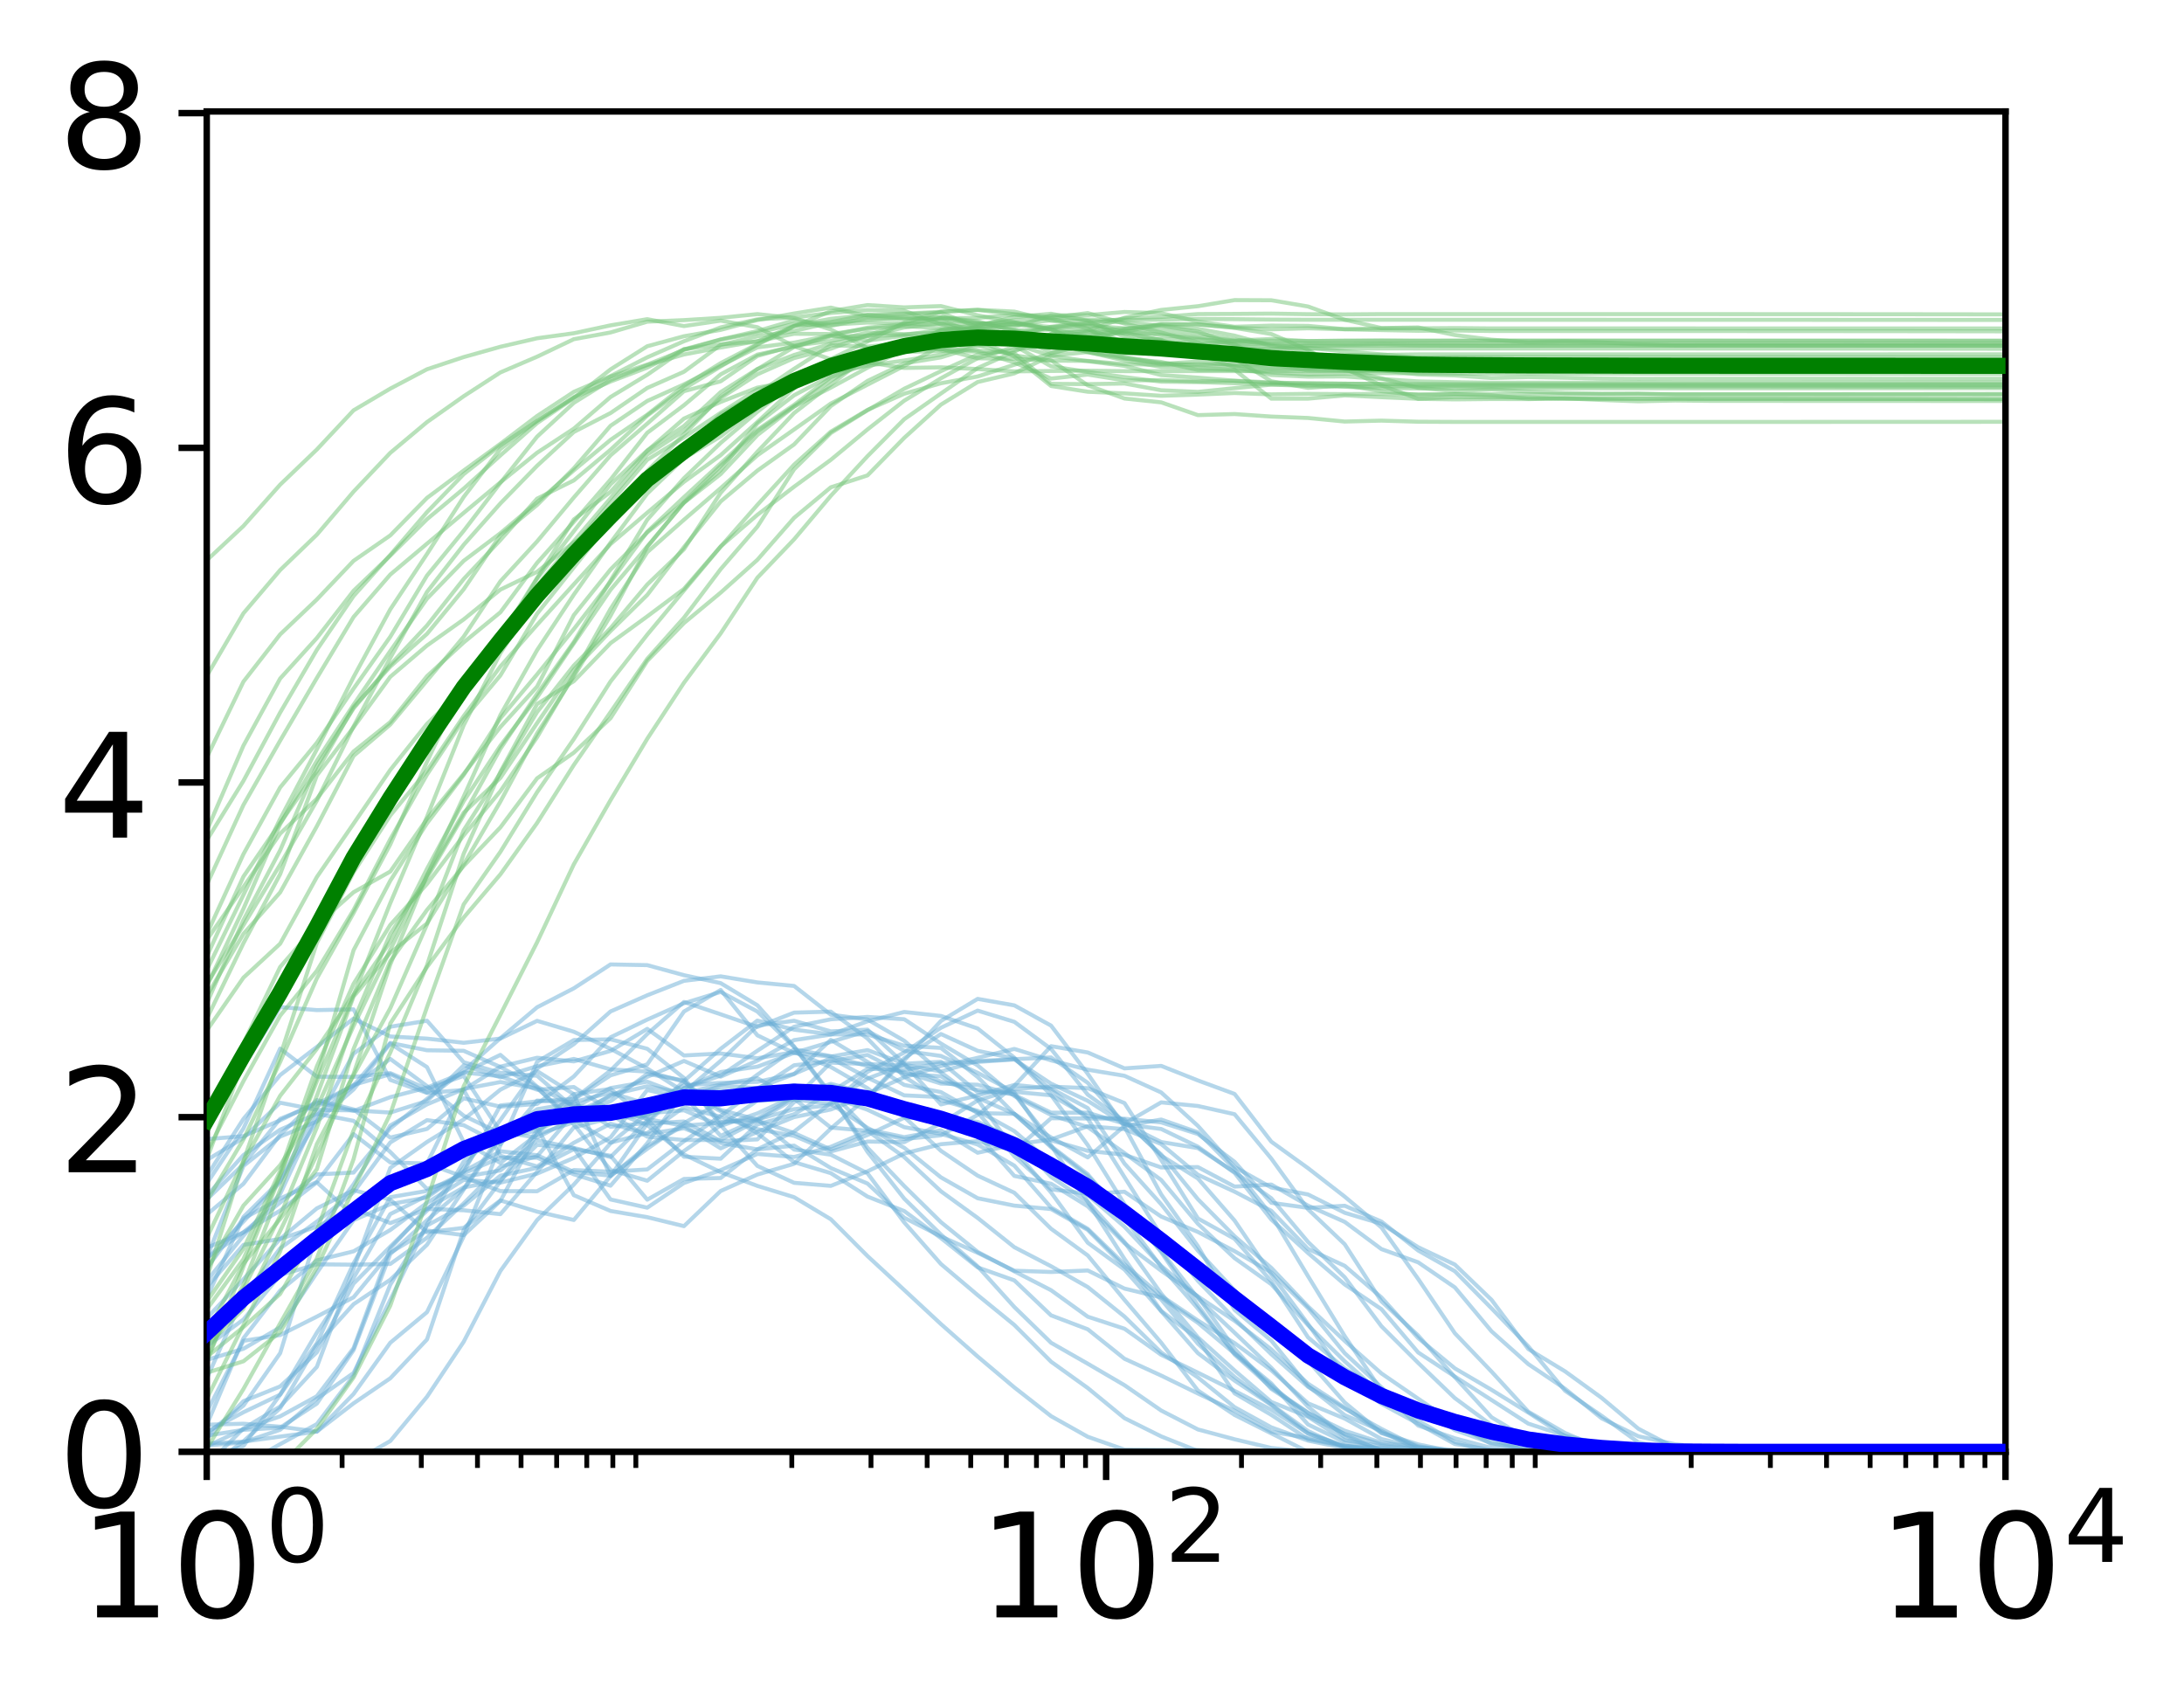 <?xml version="1.0" encoding="utf-8" standalone="no"?>
<!DOCTYPE svg PUBLIC "-//W3C//DTD SVG 1.1//EN"
  "http://www.w3.org/Graphics/SVG/1.1/DTD/svg11.dtd">
<!-- Created with matplotlib (http://matplotlib.org/) -->
<svg height="211pt" version="1.1" viewBox="0 0 271 211" width="271pt" xmlns="http://www.w3.org/2000/svg" xmlns:xlink="http://www.w3.org/1999/xlink">
 <defs>
  <style type="text/css">
*{stroke-linecap:butt;stroke-linejoin:round;}
  </style>
 </defs>
 <g id="figure_1">
  <g id="patch_1">
   <path d="M 0 211.772 
L 271.892 211.772 
L 271.892 0 
L 0 0 
z
" style="fill:#ffffff;"/>
  </g>
  <g id="axes_1">
   <g id="patch_2">
    <path d="M 25.652 180.151 
L 248.852 180.151 
L 248.852 13.831 
L 25.652 13.831 
z
" style="fill:#ffffff;"/>
   </g>
   <g id="matplotlib.axis_1">
    <g id="xtick_1">
     <g id="line2d_1">
      <defs>
       <path d="M 0 0 
L 0 3.5 
" id="m5dce3dfe7c" style="stroke:#000000;stroke-width:0.8;"/>
      </defs>
      <g>
       <use style="stroke:#000000;stroke-width:0.8;" x="25.652" xlink:href="#m5dce3dfe7c" y="180.151"/>
      </g>
     </g>
     <g id="text_1">
      <!-- $\mathdefault{10^{0}}$ -->
      <defs>
       <path d="M 12.406 8.297 
L 28.516 8.297 
L 28.516 63.922 
L 10.984 60.406 
L 10.984 69.391 
L 28.422 72.906 
L 38.281 72.906 
L 38.281 8.297 
L 54.391 8.297 
L 54.391 0 
L 12.406 0 
z
" id="DejaVuSans-31"/>
       <path d="M 31.781 66.406 
Q 24.172 66.406 20.328 58.906 
Q 16.5 51.422 16.5 36.375 
Q 16.5 21.391 20.328 13.891 
Q 24.172 6.391 31.781 6.391 
Q 39.453 6.391 43.281 13.891 
Q 47.125 21.391 47.125 36.375 
Q 47.125 51.422 43.281 58.906 
Q 39.453 66.406 31.781 66.406 
z
M 31.781 74.219 
Q 44.047 74.219 50.516 64.516 
Q 56.984 54.828 56.984 36.375 
Q 56.984 17.969 50.516 8.266 
Q 44.047 -1.422 31.781 -1.422 
Q 19.531 -1.422 13.062 8.266 
Q 6.594 17.969 6.594 36.375 
Q 6.594 54.828 13.062 64.516 
Q 19.531 74.219 31.781 74.219 
z
" id="DejaVuSans-30"/>
      </defs>
      <g transform="translate(9.812 200.828)scale(0.18 -0.18)">
       <use transform="translate(0 0.766)" xlink:href="#DejaVuSans-31"/>
       <use transform="translate(63.623 0.766)" xlink:href="#DejaVuSans-30"/>
       <use transform="translate(128.203 39.047)scale(0.7)" xlink:href="#DejaVuSans-30"/>
      </g>
     </g>
    </g>
    <g id="xtick_2">
     <g id="line2d_2">
      <g>
       <use style="stroke:#000000;stroke-width:0.8;" x="137.252" xlink:href="#m5dce3dfe7c" y="180.151"/>
      </g>
     </g>
     <g id="text_2">
      <!-- $\mathdefault{10^{2}}$ -->
      <defs>
       <path d="M 19.188 8.297 
L 53.609 8.297 
L 53.609 0 
L 7.328 0 
L 7.328 8.297 
Q 12.938 14.109 22.625 23.891 
Q 32.328 33.688 34.812 36.531 
Q 39.547 41.844 41.422 45.531 
Q 43.312 49.219 43.312 52.781 
Q 43.312 58.594 39.234 62.25 
Q 35.156 65.922 28.609 65.922 
Q 23.969 65.922 18.812 64.312 
Q 13.672 62.703 7.812 59.422 
L 7.812 69.391 
Q 13.766 71.781 18.938 73 
Q 24.125 74.219 28.422 74.219 
Q 39.75 74.219 46.484 68.547 
Q 53.219 62.891 53.219 53.422 
Q 53.219 48.922 51.531 44.891 
Q 49.859 40.875 45.406 35.406 
Q 44.188 33.984 37.641 27.219 
Q 31.109 20.453 19.188 8.297 
z
" id="DejaVuSans-32"/>
      </defs>
      <g transform="translate(121.412 200.828)scale(0.18 -0.18)">
       <use transform="translate(0 0.766)" xlink:href="#DejaVuSans-31"/>
       <use transform="translate(63.623 0.766)" xlink:href="#DejaVuSans-30"/>
       <use transform="translate(128.203 39.047)scale(0.7)" xlink:href="#DejaVuSans-32"/>
      </g>
     </g>
    </g>
    <g id="xtick_3">
     <g id="line2d_3">
      <g>
       <use style="stroke:#000000;stroke-width:0.8;" x="248.852" xlink:href="#m5dce3dfe7c" y="180.151"/>
      </g>
     </g>
     <g id="text_3">
      <!-- $\mathdefault{10^{4}}$ -->
      <defs>
       <path d="M 37.797 64.312 
L 12.891 25.391 
L 37.797 25.391 
z
M 35.203 72.906 
L 47.609 72.906 
L 47.609 25.391 
L 58.016 25.391 
L 58.016 17.188 
L 47.609 17.188 
L 47.609 0 
L 37.797 0 
L 37.797 17.188 
L 4.891 17.188 
L 4.891 26.703 
z
" id="DejaVuSans-34"/>
      </defs>
      <g transform="translate(233.012 200.828)scale(0.18 -0.18)">
       <use transform="translate(0 0.684)" xlink:href="#DejaVuSans-31"/>
       <use transform="translate(63.623 0.684)" xlink:href="#DejaVuSans-30"/>
       <use transform="translate(128.203 38.966)scale(0.7)" xlink:href="#DejaVuSans-34"/>
      </g>
     </g>
    </g>
    <g id="xtick_4">
     <g id="line2d_4">
      <defs>
       <path d="M 0 0 
L 0 2 
" id="mdab0861625" style="stroke:#000000;stroke-width:0.6;"/>
      </defs>
      <g>
       <use style="stroke:#000000;stroke-width:0.6;" x="42.45" xlink:href="#mdab0861625" y="180.151"/>
      </g>
     </g>
    </g>
    <g id="xtick_5">
     <g id="line2d_5">
      <g>
       <use style="stroke:#000000;stroke-width:0.6;" x="52.276" xlink:href="#mdab0861625" y="180.151"/>
      </g>
     </g>
    </g>
    <g id="xtick_6">
     <g id="line2d_6">
      <g>
       <use style="stroke:#000000;stroke-width:0.6;" x="59.247" xlink:href="#mdab0861625" y="180.151"/>
      </g>
     </g>
    </g>
    <g id="xtick_7">
     <g id="line2d_7">
      <g>
       <use style="stroke:#000000;stroke-width:0.6;" x="64.655" xlink:href="#mdab0861625" y="180.151"/>
      </g>
     </g>
    </g>
    <g id="xtick_8">
     <g id="line2d_8">
      <g>
       <use style="stroke:#000000;stroke-width:0.6;" x="69.073" xlink:href="#mdab0861625" y="180.151"/>
      </g>
     </g>
    </g>
    <g id="xtick_9">
     <g id="line2d_9">
      <g>
       <use style="stroke:#000000;stroke-width:0.6;" x="72.809" xlink:href="#mdab0861625" y="180.151"/>
      </g>
     </g>
    </g>
    <g id="xtick_10">
     <g id="line2d_10">
      <g>
       <use style="stroke:#000000;stroke-width:0.6;" x="76.045" xlink:href="#mdab0861625" y="180.151"/>
      </g>
     </g>
    </g>
    <g id="xtick_11">
     <g id="line2d_11">
      <g>
       <use style="stroke:#000000;stroke-width:0.6;" x="78.899" xlink:href="#mdab0861625" y="180.151"/>
      </g>
     </g>
    </g>
    <g id="xtick_12">
     <g id="line2d_12">
      <g>
       <use style="stroke:#000000;stroke-width:0.6;" x="98.25" xlink:href="#mdab0861625" y="180.151"/>
      </g>
     </g>
    </g>
    <g id="xtick_13">
     <g id="line2d_13">
      <g>
       <use style="stroke:#000000;stroke-width:0.6;" x="108.076" xlink:href="#mdab0861625" y="180.151"/>
      </g>
     </g>
    </g>
    <g id="xtick_14">
     <g id="line2d_14">
      <g>
       <use style="stroke:#000000;stroke-width:0.6;" x="115.047" xlink:href="#mdab0861625" y="180.151"/>
      </g>
     </g>
    </g>
    <g id="xtick_15">
     <g id="line2d_15">
      <g>
       <use style="stroke:#000000;stroke-width:0.6;" x="120.455" xlink:href="#mdab0861625" y="180.151"/>
      </g>
     </g>
    </g>
    <g id="xtick_16">
     <g id="line2d_16">
      <g>
       <use style="stroke:#000000;stroke-width:0.6;" x="124.873" xlink:href="#mdab0861625" y="180.151"/>
      </g>
     </g>
    </g>
    <g id="xtick_17">
     <g id="line2d_17">
      <g>
       <use style="stroke:#000000;stroke-width:0.6;" x="128.609" xlink:href="#mdab0861625" y="180.151"/>
      </g>
     </g>
    </g>
    <g id="xtick_18">
     <g id="line2d_18">
      <g>
       <use style="stroke:#000000;stroke-width:0.6;" x="131.845" xlink:href="#mdab0861625" y="180.151"/>
      </g>
     </g>
    </g>
    <g id="xtick_19">
     <g id="line2d_19">
      <g>
       <use style="stroke:#000000;stroke-width:0.6;" x="134.699" xlink:href="#mdab0861625" y="180.151"/>
      </g>
     </g>
    </g>
    <g id="xtick_20">
     <g id="line2d_20">
      <g>
       <use style="stroke:#000000;stroke-width:0.6;" x="154.05" xlink:href="#mdab0861625" y="180.151"/>
      </g>
     </g>
    </g>
    <g id="xtick_21">
     <g id="line2d_21">
      <g>
       <use style="stroke:#000000;stroke-width:0.6;" x="163.876" xlink:href="#mdab0861625" y="180.151"/>
      </g>
     </g>
    </g>
    <g id="xtick_22">
     <g id="line2d_22">
      <g>
       <use style="stroke:#000000;stroke-width:0.6;" x="170.847" xlink:href="#mdab0861625" y="180.151"/>
      </g>
     </g>
    </g>
    <g id="xtick_23">
     <g id="line2d_23">
      <g>
       <use style="stroke:#000000;stroke-width:0.6;" x="176.255" xlink:href="#mdab0861625" y="180.151"/>
      </g>
     </g>
    </g>
    <g id="xtick_24">
     <g id="line2d_24">
      <g>
       <use style="stroke:#000000;stroke-width:0.6;" x="180.673" xlink:href="#mdab0861625" y="180.151"/>
      </g>
     </g>
    </g>
    <g id="xtick_25">
     <g id="line2d_25">
      <g>
       <use style="stroke:#000000;stroke-width:0.6;" x="184.409" xlink:href="#mdab0861625" y="180.151"/>
      </g>
     </g>
    </g>
    <g id="xtick_26">
     <g id="line2d_26">
      <g>
       <use style="stroke:#000000;stroke-width:0.6;" x="187.645" xlink:href="#mdab0861625" y="180.151"/>
      </g>
     </g>
    </g>
    <g id="xtick_27">
     <g id="line2d_27">
      <g>
       <use style="stroke:#000000;stroke-width:0.6;" x="190.499" xlink:href="#mdab0861625" y="180.151"/>
      </g>
     </g>
    </g>
    <g id="xtick_28">
     <g id="line2d_28">
      <g>
       <use style="stroke:#000000;stroke-width:0.6;" x="209.85" xlink:href="#mdab0861625" y="180.151"/>
      </g>
     </g>
    </g>
    <g id="xtick_29">
     <g id="line2d_29">
      <g>
       <use style="stroke:#000000;stroke-width:0.6;" x="219.676" xlink:href="#mdab0861625" y="180.151"/>
      </g>
     </g>
    </g>
    <g id="xtick_30">
     <g id="line2d_30">
      <g>
       <use style="stroke:#000000;stroke-width:0.6;" x="226.647" xlink:href="#mdab0861625" y="180.151"/>
      </g>
     </g>
    </g>
    <g id="xtick_31">
     <g id="line2d_31">
      <g>
       <use style="stroke:#000000;stroke-width:0.6;" x="232.055" xlink:href="#mdab0861625" y="180.151"/>
      </g>
     </g>
    </g>
    <g id="xtick_32">
     <g id="line2d_32">
      <g>
       <use style="stroke:#000000;stroke-width:0.6;" x="236.473" xlink:href="#mdab0861625" y="180.151"/>
      </g>
     </g>
    </g>
    <g id="xtick_33">
     <g id="line2d_33">
      <g>
       <use style="stroke:#000000;stroke-width:0.6;" x="240.209" xlink:href="#mdab0861625" y="180.151"/>
      </g>
     </g>
    </g>
    <g id="xtick_34">
     <g id="line2d_34">
      <g>
       <use style="stroke:#000000;stroke-width:0.6;" x="243.445" xlink:href="#mdab0861625" y="180.151"/>
      </g>
     </g>
    </g>
    <g id="xtick_35">
     <g id="line2d_35">
      <g>
       <use style="stroke:#000000;stroke-width:0.6;" x="246.299" xlink:href="#mdab0861625" y="180.151"/>
      </g>
     </g>
    </g>
   </g>
   <g id="matplotlib.axis_2">
    <g id="ytick_1">
     <g id="line2d_36">
      <defs>
       <path d="M 0 0 
L -3.5 0 
" id="m01fa6b9340" style="stroke:#000000;stroke-width:0.8;"/>
      </defs>
      <g>
       <use style="stroke:#000000;stroke-width:0.8;" x="25.652" xlink:href="#m01fa6b9340" y="180.151"/>
      </g>
     </g>
     <g id="text_4">
      <!-- 0 -->
      <g transform="translate(7.2 186.99)scale(0.18 -0.18)">
       <use xlink:href="#DejaVuSans-30"/>
      </g>
     </g>
    </g>
    <g id="ytick_2">
     <g id="line2d_37">
      <g>
       <use style="stroke:#000000;stroke-width:0.8;" x="25.652" xlink:href="#m01fa6b9340" y="138.623"/>
      </g>
     </g>
     <g id="text_5">
      <!-- 2 -->
      <g transform="translate(7.2 145.461)scale(0.18 -0.18)">
       <use xlink:href="#DejaVuSans-32"/>
      </g>
     </g>
    </g>
    <g id="ytick_3">
     <g id="line2d_38">
      <g>
       <use style="stroke:#000000;stroke-width:0.8;" x="25.652" xlink:href="#m01fa6b9340" y="97.095"/>
      </g>
     </g>
     <g id="text_6">
      <!-- 4 -->
      <g transform="translate(7.2 103.933)scale(0.18 -0.18)">
       <use xlink:href="#DejaVuSans-34"/>
      </g>
     </g>
    </g>
    <g id="ytick_4">
     <g id="line2d_39">
      <g>
       <use style="stroke:#000000;stroke-width:0.8;" x="25.652" xlink:href="#m01fa6b9340" y="55.567"/>
      </g>
     </g>
     <g id="text_7">
      <!-- 6 -->
      <defs>
       <path d="M 33.016 40.375 
Q 26.375 40.375 22.484 35.828 
Q 18.609 31.297 18.609 23.391 
Q 18.609 15.531 22.484 10.953 
Q 26.375 6.391 33.016 6.391 
Q 39.656 6.391 43.531 10.953 
Q 47.406 15.531 47.406 23.391 
Q 47.406 31.297 43.531 35.828 
Q 39.656 40.375 33.016 40.375 
z
M 52.594 71.297 
L 52.594 62.312 
Q 48.875 64.062 45.094 64.984 
Q 41.312 65.922 37.594 65.922 
Q 27.828 65.922 22.672 59.328 
Q 17.531 52.734 16.797 39.406 
Q 19.672 43.656 24.016 45.922 
Q 28.375 48.188 33.594 48.188 
Q 44.578 48.188 50.953 41.516 
Q 57.328 34.859 57.328 23.391 
Q 57.328 12.156 50.688 5.359 
Q 44.047 -1.422 33.016 -1.422 
Q 20.359 -1.422 13.672 8.266 
Q 6.984 17.969 6.984 36.375 
Q 6.984 53.656 15.188 63.938 
Q 23.391 74.219 37.203 74.219 
Q 40.922 74.219 44.703 73.484 
Q 48.484 72.75 52.594 71.297 
z
" id="DejaVuSans-36"/>
      </defs>
      <g transform="translate(7.2 62.405)scale(0.18 -0.18)">
       <use xlink:href="#DejaVuSans-36"/>
      </g>
     </g>
    </g>
    <g id="ytick_5">
     <g id="line2d_40">
      <g>
       <use style="stroke:#000000;stroke-width:0.8;" x="25.652" xlink:href="#m01fa6b9340" y="14.039"/>
      </g>
     </g>
     <g id="text_8">
      <!-- 8 -->
      <defs>
       <path d="M 31.781 34.625 
Q 24.75 34.625 20.719 30.859 
Q 16.703 27.094 16.703 20.516 
Q 16.703 13.922 20.719 10.156 
Q 24.75 6.391 31.781 6.391 
Q 38.812 6.391 42.859 10.172 
Q 46.922 13.969 46.922 20.516 
Q 46.922 27.094 42.891 30.859 
Q 38.875 34.625 31.781 34.625 
z
M 21.922 38.812 
Q 15.578 40.375 12.031 44.719 
Q 8.5 49.078 8.5 55.328 
Q 8.5 64.062 14.719 69.141 
Q 20.953 74.219 31.781 74.219 
Q 42.672 74.219 48.875 69.141 
Q 55.078 64.062 55.078 55.328 
Q 55.078 49.078 51.531 44.719 
Q 48 40.375 41.703 38.812 
Q 48.828 37.156 52.797 32.312 
Q 56.781 27.484 56.781 20.516 
Q 56.781 9.906 50.312 4.234 
Q 43.844 -1.422 31.781 -1.422 
Q 19.734 -1.422 13.25 4.234 
Q 6.781 9.906 6.781 20.516 
Q 6.781 27.484 10.781 32.312 
Q 14.797 37.156 21.922 38.812 
z
M 18.312 54.391 
Q 18.312 48.734 21.844 45.562 
Q 25.391 42.391 31.781 42.391 
Q 38.141 42.391 41.719 45.562 
Q 45.312 48.734 45.312 54.391 
Q 45.312 60.062 41.719 63.234 
Q 38.141 66.406 31.781 66.406 
Q 25.391 66.406 21.844 63.234 
Q 18.312 60.062 18.312 54.391 
z
" id="DejaVuSans-38"/>
      </defs>
      <g transform="translate(7.2 20.877)scale(0.18 -0.18)">
       <use xlink:href="#DejaVuSans-38"/>
      </g>
     </g>
    </g>
   </g>
   <g id="line2d_41">
    <path clip-path="url(#p4ad2e68a11)" d="M 25.652 176.783 
L 30.208 176.664 
L 34.763 177.031 
L 39.318 177.638 
L 43.873 174.132 
L 48.428 171.025 
L 52.983 166.209 
L 57.538 152.619 
L 62.093 146.598 
L 66.648 140.259 
L 71.204 138.13 
L 75.759 136.647 
L 80.314 133.248 
L 84.869 134.074 
L 89.424 139.216 
L 93.979 139.032 
L 98.534 136.367 
L 103.089 131.858 
L 107.644 132.038 
L 112.199 132.211 
L 116.755 134.215 
L 121.31 135.249 
L 125.865 135.79 
L 130.42 141.5 
L 134.975 142.804 
L 139.53 143.292 
L 144.085 144.864 
L 148.64 144.82 
L 153.195 147.238 
L 157.75 146.986 
L 162.306 149.6 
L 166.861 151.62 
L 171.416 154.998 
L 175.971 156.636 
L 180.526 159.748 
L 185.081 165.204 
L 189.636 169.266 
L 194.191 172.325 
L 198.746 176.001 
L 203.301 178.224 
L 207.857 179.213 
L 212.412 179.68 
L 216.967 180.151 
L 221.522 180.151 
L 226.077 180.151 
L 230.632 180.151 
L 235.187 180.151 
L 239.742 180.151 
L 244.297 180.151 
L 248.852 180.151 
" style="fill:none;opacity:0.5;stroke:#6aaed6;stroke-linecap:square;stroke-width:0.5;"/>
   </g>
   <g id="line2d_42">
    <path clip-path="url(#p4ad2e68a11)" d="M 25.652 139.544 
L 30.208 132.334 
L 34.763 124.96 
L 39.318 125.34 
L 43.873 125.248 
L 48.428 134 
L 52.983 135.62 
L 57.538 135.243 
L 62.093 143.417 
L 66.648 144.74 
L 71.204 141.802 
L 75.759 139.437 
L 80.314 140.71 
L 84.869 140.003 
L 89.424 141.826 
L 93.979 142.627 
L 98.534 142.155 
L 103.089 144.939 
L 107.644 146.862 
L 112.199 151.106 
L 116.755 153.424 
L 121.31 155.454 
L 125.865 157.677 
L 130.42 157.835 
L 134.975 157.649 
L 139.53 159.895 
L 144.085 161 
L 148.64 164.142 
L 153.195 167.96 
L 157.75 171.891 
L 162.306 175.715 
L 166.861 177.934 
L 171.416 179.214 
L 175.971 179.914 
L 180.526 180.151 
L 185.081 180.151 
L 189.636 180.151 
L 194.191 180.151 
L 198.746 180.151 
L 203.301 180.151 
L 207.857 180.151 
L 212.412 180.151 
L 216.967 180.151 
L 221.522 180.151 
L 226.077 180.151 
L 230.632 180.151 
L 235.187 180.151 
L 239.742 180.151 
L 244.297 180.151 
L 248.852 180.151 
" style="fill:none;opacity:0.5;stroke:#6aaed6;stroke-linecap:square;stroke-width:0.5;"/>
   </g>
   <g id="line2d_43">
    <path clip-path="url(#p4ad2e68a11)" d="M 25.652 163.561 
L 30.208 158.737 
L 34.763 153.736 
L 39.318 149.942 
L 43.873 147.69 
L 48.428 148.853 
L 52.983 152.907 
L 57.538 152.359 
L 62.093 148.958 
L 66.648 150.349 
L 71.204 151.383 
L 75.759 145.935 
L 80.314 139.419 
L 84.869 139.16 
L 89.424 141.601 
L 93.979 141.384 
L 98.534 136.754 
L 103.089 134.699 
L 107.644 136.201 
L 112.199 131.588 
L 116.755 126.686 
L 121.31 123.947 
L 125.865 124.754 
L 130.42 127.265 
L 134.975 133.251 
L 139.53 139.829 
L 144.085 148.211 
L 148.64 154.632 
L 153.195 162.537 
L 157.75 166.352 
L 162.306 171.987 
L 166.861 175.601 
L 171.416 177.559 
L 175.971 179.914 
L 180.526 180.151 
L 185.081 180.151 
L 189.636 180.151 
L 194.191 180.151 
L 198.746 180.151 
L 203.301 180.151 
L 207.857 180.151 
L 212.412 180.151 
L 216.967 180.151 
L 221.522 180.151 
L 226.077 180.151 
L 230.632 180.151 
L 235.187 180.151 
L 239.742 180.151 
L 244.297 180.151 
L 248.852 180.151 
" style="fill:none;opacity:0.5;stroke:#6aaed6;stroke-linecap:square;stroke-width:0.5;"/>
   </g>
   <g id="line2d_44">
    <path clip-path="url(#p4ad2e68a11)" d="M 25.652 154.832 
L 30.208 152.935 
L 34.763 150.219 
L 39.318 146.709 
L 43.873 150.825 
L 48.428 147.576 
L 52.983 144.35 
L 57.538 135.217 
L 62.093 132.355 
L 66.648 131.253 
L 71.204 131.704 
L 75.759 130.406 
L 80.314 127.667 
L 84.869 130.971 
L 89.424 130.722 
L 93.979 131.313 
L 98.534 130.553 
L 103.089 132.402 
L 107.644 135.034 
L 112.199 138.609 
L 116.755 142.801 
L 121.31 145.883 
L 125.865 148.006 
L 130.42 152.473 
L 134.975 155.785 
L 139.53 161.295 
L 144.085 166.614 
L 148.64 172.544 
L 153.195 175.578 
L 157.75 177.862 
L 162.306 180.148 
L 166.861 180.151 
L 171.416 180.151 
L 175.971 180.151 
L 180.526 180.151 
L 185.081 180.151 
L 189.636 180.151 
L 194.191 180.151 
L 198.746 180.151 
L 203.301 180.151 
L 207.857 180.151 
L 212.412 180.151 
L 216.967 180.151 
L 221.522 180.151 
L 226.077 180.151 
L 230.632 180.151 
L 235.187 180.151 
L 239.742 180.151 
L 244.297 180.151 
L 248.852 180.151 
" style="fill:none;opacity:0.5;stroke:#6aaed6;stroke-linecap:square;stroke-width:0.5;"/>
   </g>
   <g id="line2d_45">
    <path clip-path="url(#p4ad2e68a11)" d="M 25.652 181.838 
L 30.208 177.251 
L 34.763 174.533 
L 39.318 169.608 
L 43.873 157.446 
L 48.428 144.919 
L 52.983 141.702 
L 57.538 138.909 
L 62.093 135.209 
L 66.648 132.908 
L 71.204 135.778 
L 75.759 145.959 
L 80.314 142.203 
L 84.869 139.693 
L 89.424 139.301 
L 93.979 138.804 
L 98.534 136.113 
L 103.089 135.451 
L 107.644 140.142 
L 112.199 141.105 
L 116.755 140.256 
L 121.31 143.041 
L 125.865 142.019 
L 130.42 141.396 
L 134.975 139.748 
L 139.53 140.109 
L 144.085 141.961 
L 148.64 145.772 
L 153.195 147.871 
L 157.75 150.251 
L 162.306 154.974 
L 166.861 157.075 
L 171.416 161 
L 175.971 166.032 
L 180.526 169.796 
L 185.081 172.464 
L 189.636 175.281 
L 194.191 178.22 
L 198.746 180.008 
L 203.301 180.151 
L 207.857 180.151 
L 212.412 180.151 
L 216.967 180.151 
L 221.522 180.151 
L 226.077 180.151 
L 230.632 180.151 
L 235.187 180.151 
L 239.742 180.151 
L 244.297 180.151 
L 248.852 180.151 
" style="fill:none;opacity:0.5;stroke:#6aaed6;stroke-linecap:square;stroke-width:0.5;"/>
   </g>
   <g id="line2d_46">
    <path clip-path="url(#p4ad2e68a11)" d="M 25.652 141.351 
L 30.208 140.977 
L 34.763 139.014 
L 39.318 136.767 
L 43.873 137.843 
L 48.428 136.141 
L 52.983 134.956 
L 57.538 133.085 
L 62.093 133.544 
L 66.648 135.223 
L 71.204 134.884 
L 75.759 137.808 
L 80.314 139.616 
L 84.869 143.254 
L 89.424 145.447 
L 93.979 147.154 
L 98.534 148.555 
L 103.089 151.291 
L 107.644 155.858 
L 112.199 160.069 
L 116.755 164.299 
L 121.31 168.323 
L 125.865 172.162 
L 130.42 175.725 
L 134.975 178.285 
L 139.53 179.879 
L 144.085 179.914 
L 148.64 179.914 
L 153.195 180.151 
L 157.75 180.151 
L 162.306 180.151 
L 166.861 180.151 
L 171.416 180.151 
L 175.971 180.151 
L 180.526 180.151 
L 185.081 180.151 
L 189.636 180.151 
L 194.191 180.151 
L 198.746 180.151 
L 203.301 180.151 
L 207.857 180.151 
L 212.412 180.151 
L 216.967 180.151 
L 221.522 180.151 
L 226.077 180.151 
L 230.632 180.151 
L 235.187 180.151 
L 239.742 180.151 
L 244.297 180.151 
L 248.852 180.151 
" style="fill:none;opacity:0.5;stroke:#6aaed6;stroke-linecap:square;stroke-width:0.5;"/>
   </g>
   <g id="line2d_47">
    <path clip-path="url(#p4ad2e68a11)" d="M 25.652 183.655 
L 30.208 183.655 
L 34.763 183.655 
L 39.318 182.726 
L 43.873 181.423 
L 48.428 178.809 
L 52.983 173.319 
L 57.538 166.491 
L 62.093 157.708 
L 66.648 151.388 
L 71.204 146.989 
L 75.759 141.866 
L 80.314 138.135 
L 84.869 137.769 
L 89.424 139.71 
L 93.979 138.157 
L 98.534 136.034 
L 103.089 134.483 
L 107.644 135.695 
L 112.199 133.681 
L 116.755 132.285 
L 121.31 131.26 
L 125.865 130.157 
L 130.42 131.578 
L 134.975 132.736 
L 139.53 133.492 
L 144.085 135.558 
L 148.64 139.706 
L 153.195 144.812 
L 157.75 147.353 
L 162.306 148.217 
L 166.861 150.49 
L 171.416 151.86 
L 175.971 154.76 
L 180.526 156.917 
L 185.081 161.3 
L 189.636 167.396 
L 194.191 170.163 
L 198.746 173.462 
L 203.301 177.291 
L 207.857 179.655 
L 212.412 179.962 
L 216.967 180.151 
L 221.522 180.151 
L 226.077 180.151 
L 230.632 180.151 
L 235.187 180.151 
L 239.742 180.151 
L 244.297 180.151 
L 248.852 180.151 
" style="fill:none;opacity:0.5;stroke:#6aaed6;stroke-linecap:square;stroke-width:0.5;"/>
   </g>
   <g id="line2d_48">
    <path clip-path="url(#p4ad2e68a11)" d="M 25.652 167.064 
L 30.208 163.733 
L 34.763 158.215 
L 39.318 156.884 
L 43.873 156.929 
L 48.428 156.839 
L 52.983 153.584 
L 57.538 149.323 
L 62.093 144.756 
L 66.648 143.476 
L 71.204 138.132 
L 75.759 136.051 
L 80.314 133.621 
L 84.869 131.649 
L 89.424 133.597 
L 93.979 131.609 
L 98.534 129.062 
L 103.089 128.377 
L 107.644 126.728 
L 112.199 125.57 
L 116.755 126.064 
L 121.31 127.619 
L 125.865 131.242 
L 130.42 135.885 
L 134.975 142.09 
L 139.53 149.418 
L 144.085 155.383 
L 148.64 161.989 
L 153.195 168.087 
L 157.75 172.184 
L 162.306 175.282 
L 166.861 178.006 
L 171.416 180.075 
L 175.971 180.151 
L 180.526 180.151 
L 185.081 180.151 
L 189.636 180.151 
L 194.191 180.151 
L 198.746 180.151 
L 203.301 180.151 
L 207.857 180.151 
L 212.412 180.151 
L 216.967 180.151 
L 221.522 180.151 
L 226.077 180.151 
L 230.632 180.151 
L 235.187 180.151 
L 239.742 180.151 
L 244.297 180.151 
L 248.852 180.151 
" style="fill:none;opacity:0.5;stroke:#6aaed6;stroke-linecap:square;stroke-width:0.5;"/>
   </g>
   <g id="line2d_49">
    <path clip-path="url(#p4ad2e68a11)" d="M 25.652 181.102 
L 30.208 179.427 
L 34.763 173.055 
L 39.318 166.67 
L 43.873 156.767 
L 48.428 148.552 
L 52.983 147.774 
L 57.538 145.588 
L 62.093 143.661 
L 66.648 143.651 
L 71.204 145.719 
L 75.759 147.128 
L 80.314 141.867 
L 84.869 135.522 
L 89.424 131.639 
L 93.979 127.262 
L 98.534 126.664 
L 103.089 127.98 
L 107.644 127.764 
L 112.199 131.995 
L 116.755 131.757 
L 121.31 135.529 
L 125.865 135.475 
L 130.42 135.91 
L 134.975 138.511 
L 139.53 138.906 
L 144.085 143.395 
L 148.64 146.232 
L 153.195 151.455 
L 157.75 158.142 
L 162.306 164.292 
L 166.861 170.741 
L 171.416 174.197 
L 175.971 176.666 
L 180.526 179.191 
L 185.081 179.914 
L 189.636 180.151 
L 194.191 180.151 
L 198.746 180.151 
L 203.301 180.151 
L 207.857 180.151 
L 212.412 180.151 
L 216.967 180.151 
L 221.522 180.151 
L 226.077 180.151 
L 230.632 180.151 
L 235.187 180.151 
L 239.742 180.151 
L 244.297 180.151 
L 248.852 180.151 
" style="fill:none;opacity:0.5;stroke:#6aaed6;stroke-linecap:square;stroke-width:0.5;"/>
   </g>
   <g id="line2d_50">
    <path clip-path="url(#p4ad2e68a11)" d="M 25.652 161.072 
L 30.208 151.006 
L 34.763 146.52 
L 39.318 139.118 
L 43.873 130.748 
L 48.428 127.404 
L 52.983 126.659 
L 57.538 131.807 
L 62.093 133.126 
L 66.648 133.491 
L 71.204 137.488 
L 75.759 138.298 
L 80.314 141.048 
L 84.869 141.462 
L 89.424 141.451 
L 93.979 139.041 
L 98.534 140.592 
L 103.089 142.636 
L 107.644 140.841 
L 112.199 138.693 
L 116.755 138.733 
L 121.31 139.208 
L 125.865 141.275 
L 130.42 146.032 
L 134.975 149.125 
L 139.53 154.117 
L 144.085 160.513 
L 148.64 165.946 
L 153.195 170.058 
L 157.75 173.963 
L 162.306 175.801 
L 166.861 178.711 
L 171.416 179.447 
L 175.971 179.925 
L 180.526 180.151 
L 185.081 180.151 
L 189.636 180.151 
L 194.191 180.151 
L 198.746 180.151 
L 203.301 180.151 
L 207.857 180.151 
L 212.412 180.151 
L 216.967 180.151 
L 221.522 180.151 
L 226.077 180.151 
L 230.632 180.151 
L 235.187 180.151 
L 239.742 180.151 
L 244.297 180.151 
L 248.852 180.151 
" style="fill:none;opacity:0.5;stroke:#6aaed6;stroke-linecap:square;stroke-width:0.5;"/>
   </g>
   <g id="line2d_51">
    <path clip-path="url(#p4ad2e68a11)" d="M 25.652 179.117 
L 30.208 178.891 
L 34.763 178.262 
L 39.318 177.641 
L 43.873 172.969 
L 48.428 166.616 
L 52.983 162.819 
L 57.538 153.417 
L 62.093 142.11 
L 66.648 131.748 
L 71.204 129.055 
L 75.759 128.966 
L 80.314 130.14 
L 84.869 133.767 
L 89.424 139.626 
L 93.979 144.673 
L 98.534 146.771 
L 103.089 147.151 
L 107.644 145.348 
L 112.199 143.132 
L 116.755 141.98 
L 121.31 141.587 
L 125.865 142.791 
L 130.42 138.757 
L 134.975 138.792 
L 139.53 138.817 
L 144.085 139.274 
L 148.64 140.716 
L 153.195 144.17 
L 157.75 149.248 
L 162.306 149.881 
L 166.861 149.619 
L 171.416 151.583 
L 175.971 155.173 
L 180.526 157.738 
L 185.081 162.355 
L 189.636 167.064 
L 194.191 172.566 
L 198.746 175.69 
L 203.301 178.99 
L 207.857 179.914 
L 212.412 180.151 
L 216.967 180.151 
L 221.522 180.151 
L 226.077 180.151 
L 230.632 180.151 
L 235.187 180.151 
L 239.742 180.151 
L 244.297 180.151 
L 248.852 180.151 
" style="fill:none;opacity:0.5;stroke:#6aaed6;stroke-linecap:square;stroke-width:0.5;"/>
   </g>
   <g id="line2d_52">
    <path clip-path="url(#p4ad2e68a11)" d="M 25.652 143.95 
L 30.208 141.199 
L 34.763 136.833 
L 39.318 137.723 
L 43.873 137.783 
L 48.428 138.053 
L 52.983 136.617 
L 57.538 132.197 
L 62.093 133.68 
L 66.648 132.299 
L 71.204 131.397 
L 75.759 132.699 
L 80.314 132.966 
L 84.869 134.212 
L 89.424 137.721 
L 93.979 138.935 
L 98.534 142.645 
L 103.089 143.281 
L 107.644 145.59 
L 112.199 151.683 
L 116.755 156.847 
L 121.31 160.702 
L 125.865 164.413 
L 130.42 168.966 
L 134.975 172.236 
L 139.53 175.974 
L 144.085 178.239 
L 148.64 180.052 
L 153.195 180.151 
L 157.75 180.151 
L 162.306 180.151 
L 166.861 180.151 
L 171.416 180.151 
L 175.971 180.151 
L 180.526 180.151 
L 185.081 180.151 
L 189.636 180.151 
L 194.191 180.151 
L 198.746 180.151 
L 203.301 180.151 
L 207.857 180.151 
L 212.412 180.151 
L 216.967 180.151 
L 221.522 180.151 
L 226.077 180.151 
L 230.632 180.151 
L 235.187 180.151 
L 239.742 180.151 
L 244.297 180.151 
L 248.852 180.151 
" style="fill:none;opacity:0.5;stroke:#6aaed6;stroke-linecap:square;stroke-width:0.5;"/>
   </g>
   <g id="line2d_53">
    <path clip-path="url(#p4ad2e68a11)" d="M 25.652 168.75 
L 30.208 167.361 
L 34.763 164.708 
L 39.318 157.933 
L 43.873 151.409 
L 48.428 149.415 
L 52.983 148.582 
L 57.538 145.428 
L 62.093 137.17 
L 66.648 136.663 
L 71.204 136.367 
L 75.759 132.832 
L 80.314 128.305 
L 84.869 124.33 
L 89.424 125.86 
L 93.979 127.429 
L 98.534 125.653 
L 103.089 125.529 
L 107.644 128.87 
L 112.199 133.603 
L 116.755 136.512 
L 121.31 137.836 
L 125.865 140.355 
L 130.42 144.286 
L 134.975 148.298 
L 139.53 152.218 
L 144.085 157.075 
L 148.64 160.904 
L 153.195 167.364 
L 157.75 172.348 
L 162.306 175.322 
L 166.861 177.535 
L 171.416 179.021 
L 175.971 179.571 
L 180.526 180.151 
L 185.081 180.151 
L 189.636 180.151 
L 194.191 180.151 
L 198.746 180.151 
L 203.301 180.151 
L 207.857 180.151 
L 212.412 180.151 
L 216.967 180.151 
L 221.522 180.151 
L 226.077 180.151 
L 230.632 180.151 
L 235.187 180.151 
L 239.742 180.151 
L 244.297 180.151 
L 248.852 180.151 
" style="fill:none;opacity:0.5;stroke:#6aaed6;stroke-linecap:square;stroke-width:0.5;"/>
   </g>
   <g id="line2d_54">
    <path clip-path="url(#p4ad2e68a11)" d="M 25.652 158.94 
L 30.208 153.327 
L 34.763 148.162 
L 39.318 138.369 
L 43.873 134.758 
L 48.428 131.396 
L 52.983 134.769 
L 57.538 138.443 
L 62.093 140.633 
L 66.648 139.907 
L 71.204 148.307 
L 75.759 150.264 
L 80.314 151.036 
L 84.869 152.149 
L 89.424 147.785 
L 93.979 145.744 
L 98.534 144.409 
L 103.089 140.043 
L 107.644 136.146 
L 112.199 131.305 
L 116.755 128.307 
L 121.31 130.391 
L 125.865 131.338 
L 130.42 135.244 
L 134.975 138.823 
L 139.53 146.064 
L 144.085 153.294 
L 148.64 158.933 
L 153.195 163.658 
L 157.75 168.036 
L 162.306 172.087 
L 166.861 174.784 
L 171.416 177.305 
L 175.971 179.612 
L 180.526 179.915 
L 185.081 180.151 
L 189.636 180.151 
L 194.191 180.151 
L 198.746 180.151 
L 203.301 180.151 
L 207.857 180.151 
L 212.412 180.151 
L 216.967 180.151 
L 221.522 180.151 
L 226.077 180.151 
L 230.632 180.151 
L 235.187 180.151 
L 239.742 180.151 
L 244.297 180.151 
L 248.852 180.151 
" style="fill:none;opacity:0.5;stroke:#6aaed6;stroke-linecap:square;stroke-width:0.5;"/>
   </g>
   <g id="line2d_55">
    <path clip-path="url(#p4ad2e68a11)" d="M 25.652 179.383 
L 30.208 178.969 
L 34.763 177.411 
L 39.318 173.56 
L 43.873 170.366 
L 48.428 161.303 
L 52.983 151.929 
L 57.538 144.121 
L 62.093 140.591 
L 66.648 139.67 
L 71.204 135.761 
L 75.759 135.115 
L 80.314 138.928 
L 84.869 143.533 
L 89.424 143.779 
L 93.979 139.53 
L 98.534 138.27 
L 103.089 135.502 
L 107.644 132.627 
L 112.199 132.767 
L 116.755 131.916 
L 121.31 131.77 
L 125.865 131.464 
L 130.42 134.466 
L 134.975 136.597 
L 139.53 139.503 
L 144.085 140.091 
L 148.64 142.29 
L 153.195 145.543 
L 157.75 151.328 
L 162.306 155.48 
L 166.861 159.383 
L 171.416 162.452 
L 175.971 167.82 
L 180.526 170.812 
L 185.081 173.725 
L 189.636 176.653 
L 194.191 178.14 
L 198.746 179.199 
L 203.301 179.732 
L 207.857 180.151 
L 212.412 180.151 
L 216.967 180.151 
L 221.522 180.151 
L 226.077 180.151 
L 230.632 180.151 
L 235.187 180.151 
L 239.742 180.151 
L 244.297 180.151 
L 248.852 180.151 
" style="fill:none;opacity:0.5;stroke:#6aaed6;stroke-linecap:square;stroke-width:0.5;"/>
   </g>
   <g id="line2d_56">
    <path clip-path="url(#p4ad2e68a11)" d="M 25.652 146.867 
L 30.208 140.03 
L 34.763 130.116 
L 39.318 133.604 
L 43.873 133.631 
L 48.428 133.16 
L 52.983 135.112 
L 57.538 133.498 
L 62.093 140.446 
L 66.648 141.162 
L 71.204 138.765 
L 75.759 135.85 
L 80.314 134.791 
L 84.869 135.676 
L 89.424 134.567 
L 93.979 133.791 
L 98.534 136.331 
L 103.089 139.918 
L 107.644 140.319 
L 112.199 143.575 
L 116.755 147.823 
L 121.31 151.128 
L 125.865 154.761 
L 130.42 157.125 
L 134.975 159.706 
L 139.53 163.368 
L 144.085 167.829 
L 148.64 170.922 
L 153.195 174.615 
L 157.75 177.117 
L 162.306 178.763 
L 166.861 179.687 
L 171.416 180.151 
L 175.971 180.151 
L 180.526 180.151 
L 185.081 180.151 
L 189.636 180.151 
L 194.191 180.151 
L 198.746 180.151 
L 203.301 180.151 
L 207.857 180.151 
L 212.412 180.151 
L 216.967 180.151 
L 221.522 180.151 
L 226.077 180.151 
L 230.632 180.151 
L 235.187 180.151 
L 239.742 180.151 
L 244.297 180.151 
L 248.852 180.151 
" style="fill:none;opacity:0.5;stroke:#6aaed6;stroke-linecap:square;stroke-width:0.5;"/>
   </g>
   <g id="line2d_57">
    <path clip-path="url(#p4ad2e68a11)" d="M 25.652 171.069 
L 30.208 160.862 
L 34.763 154.899 
L 39.318 151.578 
L 43.873 147.955 
L 48.428 141.764 
L 52.983 138.992 
L 57.538 139.622 
L 62.093 141.99 
L 66.648 136.567 
L 71.204 136.763 
L 75.759 135.573 
L 80.314 137.003 
L 84.869 134.672 
L 89.424 134.372 
L 93.979 134.245 
L 98.534 133.257 
L 103.089 131.304 
L 107.644 133.722 
L 112.199 135.918 
L 116.755 136.137 
L 121.31 138.002 
L 125.865 143.476 
L 130.42 147.579 
L 134.975 148.134 
L 139.53 147.879 
L 144.085 150.961 
L 148.64 152.866 
L 153.195 155.255 
L 157.75 157.889 
L 162.306 162.321 
L 166.861 167.914 
L 171.416 172.147 
L 175.971 176.281 
L 180.526 178.933 
L 185.081 180.151 
L 189.636 180.151 
L 194.191 180.151 
L 198.746 180.151 
L 203.301 180.151 
L 207.857 180.151 
L 212.412 180.151 
L 216.967 180.151 
L 221.522 180.151 
L 226.077 180.151 
L 230.632 180.151 
L 235.187 180.151 
L 239.742 180.151 
L 244.297 180.151 
L 248.852 180.151 
" style="fill:none;opacity:0.5;stroke:#6aaed6;stroke-linecap:square;stroke-width:0.5;"/>
   </g>
   <g id="line2d_58">
    <path clip-path="url(#p4ad2e68a11)" d="M 25.652 148.374 
L 30.208 143.327 
L 34.763 140.177 
L 39.318 138.204 
L 43.873 139.082 
L 48.428 142.945 
L 52.983 147.533 
L 57.538 146.088 
L 62.093 147.799 
L 66.648 147.816 
L 71.204 145.186 
L 75.759 145.395 
L 80.314 145.11 
L 84.869 141.608 
L 89.424 138.455 
L 93.979 135.141 
L 98.534 132.184 
L 103.089 131.67 
L 107.644 130.902 
L 112.199 133.276 
L 116.755 133.547 
L 121.31 136.218 
L 125.865 138.23 
L 130.42 142.215 
L 134.975 145.709 
L 139.53 151.135 
L 144.085 157.186 
L 148.64 162.375 
L 153.195 167.882 
L 157.75 171.66 
L 162.306 176.759 
L 166.861 178.948 
L 171.416 179.915 
L 175.971 180.151 
L 180.526 180.151 
L 185.081 180.151 
L 189.636 180.151 
L 194.191 180.151 
L 198.746 180.151 
L 203.301 180.151 
L 207.857 180.151 
L 212.412 180.151 
L 216.967 180.151 
L 221.522 180.151 
L 226.077 180.151 
L 230.632 180.151 
L 235.187 180.151 
L 239.742 180.151 
L 244.297 180.151 
L 248.852 180.151 
" style="fill:none;opacity:0.5;stroke:#6aaed6;stroke-linecap:square;stroke-width:0.5;"/>
   </g>
   <g id="line2d_59">
    <path clip-path="url(#p4ad2e68a11)" d="M 25.652 176.824 
L 30.208 166.063 
L 34.763 160.145 
L 39.318 156.392 
L 43.873 155.271 
L 48.428 152.624 
L 52.983 149.254 
L 57.538 146.412 
L 62.093 146.746 
L 66.648 145.628 
L 71.204 143.686 
L 75.759 141.136 
L 80.314 135.254 
L 84.869 136.277 
L 89.424 134.76 
L 93.979 135.012 
L 98.534 133.278 
L 103.089 129.039 
L 107.644 131.772 
L 112.199 134.62 
L 116.755 135.514 
L 121.31 138.116 
L 125.865 138.215 
L 130.42 141.139 
L 134.975 143.616 
L 139.53 139.714 
L 144.085 138.92 
L 148.64 140.506 
L 153.195 145.065 
L 157.75 150.77 
L 162.306 158.36 
L 166.861 165.796 
L 171.416 172.533 
L 175.971 176.892 
L 180.526 178.474 
L 185.081 179.678 
L 189.636 180.151 
L 194.191 180.151 
L 198.746 180.151 
L 203.301 180.151 
L 207.857 180.151 
L 212.412 180.151 
L 216.967 180.151 
L 221.522 180.151 
L 226.077 180.151 
L 230.632 180.151 
L 235.187 180.151 
L 239.742 180.151 
L 244.297 180.151 
L 248.852 180.151 
" style="fill:none;opacity:0.5;stroke:#6aaed6;stroke-linecap:square;stroke-width:0.5;"/>
   </g>
   <g id="line2d_60">
    <path clip-path="url(#p4ad2e68a11)" d="M 25.652 177.672 
L 30.208 175.239 
L 34.763 173.057 
L 39.318 165.352 
L 43.873 158.573 
L 48.428 150.648 
L 52.983 148.369 
L 57.538 145.357 
L 62.093 142.855 
L 66.648 143.345 
L 71.204 145.429 
L 75.759 145.881 
L 80.314 142.552 
L 84.869 139.366 
L 89.424 136.741 
L 93.979 133.357 
L 98.534 130.204 
L 103.089 131.053 
L 107.644 132.285 
L 112.199 133.038 
L 116.755 134.456 
L 121.31 134.602 
L 125.865 135.86 
L 130.42 138.067 
L 134.975 138.07 
L 139.53 139.434 
L 144.085 141.71 
L 148.64 142.464 
L 153.195 145.44 
L 157.75 148.694 
L 162.306 154.112 
L 166.861 158.494 
L 171.416 164.571 
L 175.971 169.112 
L 180.526 173.488 
L 185.081 176.843 
L 189.636 179.001 
L 194.191 180.151 
L 198.746 180.151 
L 203.301 180.151 
L 207.857 180.151 
L 212.412 180.151 
L 216.967 180.151 
L 221.522 180.151 
L 226.077 180.151 
L 230.632 180.151 
L 235.187 180.151 
L 239.742 180.151 
L 244.297 180.151 
L 248.852 180.151 
" style="fill:none;opacity:0.5;stroke:#6aaed6;stroke-linecap:square;stroke-width:0.5;"/>
   </g>
   <g id="line2d_61">
    <path clip-path="url(#p4ad2e68a11)" d="M 25.652 156.095 
L 30.208 152.897 
L 34.763 149.218 
L 39.318 145.723 
L 43.873 145.501 
L 48.428 140.016 
L 52.983 136.352 
L 57.538 132.842 
L 62.093 128.826 
L 66.648 124.988 
L 71.204 122.635 
L 75.759 119.673 
L 80.314 119.761 
L 84.869 121.006 
L 89.424 121.994 
L 93.979 124.742 
L 98.534 129.85 
L 103.089 135.73 
L 107.644 142.934 
L 112.199 148.732 
L 116.755 153.188 
L 121.31 157.142 
L 125.865 162.184 
L 130.42 166.62 
L 134.975 169.22 
L 139.53 171.883 
L 144.085 175.028 
L 148.64 177.375 
L 153.195 178.596 
L 157.75 179.677 
L 162.306 180.151 
L 166.861 180.151 
L 171.416 180.151 
L 175.971 180.151 
L 180.526 180.151 
L 185.081 180.151 
L 189.636 180.151 
L 194.191 180.151 
L 198.746 180.151 
L 203.301 180.151 
L 207.857 180.151 
L 212.412 180.151 
L 216.967 180.151 
L 221.522 180.151 
L 226.077 180.151 
L 230.632 180.151 
L 235.187 180.151 
L 239.742 180.151 
L 244.297 180.151 
L 248.852 180.151 
" style="fill:none;opacity:0.5;stroke:#6aaed6;stroke-linecap:square;stroke-width:0.5;"/>
   </g>
   <g id="line2d_62">
    <path clip-path="url(#p4ad2e68a11)" d="M 25.652 183.215 
L 30.208 181.793 
L 34.763 179.198 
L 39.318 176.707 
L 43.873 170.688 
L 48.428 159.412 
L 52.983 152.064 
L 57.538 149.607 
L 62.093 145.881 
L 66.648 144.908 
L 71.204 142.59 
L 75.759 143.411 
L 80.314 148.862 
L 84.869 146.289 
L 89.424 146.177 
L 93.979 142.61 
L 98.534 140.426 
L 103.089 136.843 
L 107.644 133.84 
L 112.199 132.114 
L 116.755 132.961 
L 121.31 131.657 
L 125.865 131.425 
L 130.42 131.212 
L 134.975 134.367 
L 139.53 139.426 
L 144.085 136.788 
L 148.64 137.238 
L 153.195 138.261 
L 157.75 143.769 
L 162.306 150.056 
L 166.861 154.395 
L 171.416 161.478 
L 175.971 165.718 
L 180.526 170.884 
L 185.081 175.868 
L 189.636 178.595 
L 194.191 180.151 
L 198.746 180.151 
L 203.301 180.151 
L 207.857 180.151 
L 212.412 180.151 
L 216.967 180.151 
L 221.522 180.151 
L 226.077 180.151 
L 230.632 180.151 
L 235.187 180.151 
L 239.742 180.151 
L 244.297 180.151 
L 248.852 180.151 
" style="fill:none;opacity:0.5;stroke:#6aaed6;stroke-linecap:square;stroke-width:0.5;"/>
   </g>
   <g id="line2d_63">
    <path clip-path="url(#p4ad2e68a11)" d="M 25.652 179.468 
L 30.208 177.336 
L 34.763 175.747 
L 39.318 173.249 
L 43.873 167.284 
L 48.428 154.923 
L 52.983 149.934 
L 57.538 147.34 
L 62.093 146.485 
L 66.648 142.058 
L 71.204 142.478 
L 75.759 148.836 
L 80.314 149.856 
L 84.869 146.789 
L 89.424 145.198 
L 93.979 143.19 
L 98.534 143.567 
L 103.089 142.305 
L 107.644 140.375 
L 112.199 141.338 
L 116.755 140.876 
L 121.31 138.345 
L 125.865 134.739 
L 130.42 129.815 
L 134.975 130.6 
L 139.53 132.571 
L 144.085 132.261 
L 148.64 134.069 
L 153.195 135.746 
L 157.75 141.667 
L 162.306 144.954 
L 166.861 148.489 
L 171.416 152.311 
L 175.971 158.7 
L 180.526 165.439 
L 185.081 170.205 
L 189.636 175.173 
L 194.191 177.812 
L 198.746 179.727 
L 203.301 180.151 
L 207.857 180.151 
L 212.412 180.151 
L 216.967 180.151 
L 221.522 180.151 
L 226.077 180.151 
L 230.632 180.151 
L 235.187 180.151 
L 239.742 180.151 
L 244.297 180.151 
L 248.852 180.151 
" style="fill:none;opacity:0.5;stroke:#6aaed6;stroke-linecap:square;stroke-width:0.5;"/>
   </g>
   <g id="line2d_64">
    <path clip-path="url(#p4ad2e68a11)" d="M 25.652 177.89 
L 30.208 174.413 
L 34.763 167.911 
L 39.318 153.075 
L 43.873 146.947 
L 48.428 139.659 
L 52.983 137.037 
L 57.538 135.136 
L 62.093 134.263 
L 66.648 135.05 
L 71.204 138.982 
L 75.759 141.787 
L 80.314 140.595 
L 84.869 137.394 
L 89.424 138.583 
L 93.979 140.114 
L 98.534 140.946 
L 103.089 142.879 
L 107.644 141.65 
L 112.199 141.724 
L 116.755 139.401 
L 121.31 136.554 
L 125.865 135.129 
L 130.42 134.836 
L 134.975 135.027 
L 139.53 136.875 
L 144.085 143.928 
L 148.64 151.193 
L 153.195 153.722 
L 157.75 158.99 
L 162.306 165.945 
L 166.861 169.819 
L 171.416 172.488 
L 175.971 174.29 
L 180.526 177.453 
L 185.081 179.071 
L 189.636 179.914 
L 194.191 180.151 
L 198.746 180.151 
L 203.301 180.151 
L 207.857 180.151 
L 212.412 180.151 
L 216.967 180.151 
L 221.522 180.151 
L 226.077 180.151 
L 230.632 180.151 
L 235.187 180.151 
L 239.742 180.151 
L 244.297 180.151 
L 248.852 180.151 
" style="fill:none;opacity:0.5;stroke:#6aaed6;stroke-linecap:square;stroke-width:0.5;"/>
   </g>
   <g id="line2d_65">
    <path clip-path="url(#p4ad2e68a11)" d="M 25.652 178.147 
L 30.208 177.422 
L 34.763 177.148 
L 39.318 174.161 
L 43.873 167.525 
L 48.428 155.609 
L 52.983 151.414 
L 57.538 147.488 
L 62.093 140.867 
L 66.648 137.636 
L 71.204 136.878 
L 75.759 139.821 
L 80.314 139.335 
L 84.869 135.004 
L 89.424 133.471 
L 93.979 130.383 
L 98.534 127.408 
L 103.089 126.48 
L 107.644 126.186 
L 112.199 126.474 
L 116.755 129.492 
L 121.31 132.205 
L 125.865 136.012 
L 130.42 138.348 
L 134.975 139.861 
L 139.53 143.082 
L 144.085 146.421 
L 148.64 151.855 
L 153.195 156.117 
L 157.75 159.36 
L 162.306 164.436 
L 166.861 168.92 
L 171.416 172.978 
L 175.971 174.795 
L 180.526 177.081 
L 185.081 178.579 
L 189.636 180.151 
L 194.191 180.151 
L 198.746 180.151 
L 203.301 180.151 
L 207.857 180.151 
L 212.412 180.151 
L 216.967 180.151 
L 221.522 180.151 
L 226.077 180.151 
L 230.632 180.151 
L 235.187 180.151 
L 239.742 180.151 
L 244.297 180.151 
L 248.852 180.151 
" style="fill:none;opacity:0.5;stroke:#6aaed6;stroke-linecap:square;stroke-width:0.5;"/>
   </g>
   <g id="line2d_66">
    <path clip-path="url(#p4ad2e68a11)" d="M 25.652 145.937 
L 30.208 138.844 
L 34.763 133.399 
L 39.318 129.904 
L 43.873 126.391 
L 48.428 128.611 
L 52.983 128.878 
L 57.538 129.397 
L 62.093 128.868 
L 66.648 126.674 
L 71.204 128.025 
L 75.759 130.149 
L 80.314 132.585 
L 84.869 135.473 
L 89.424 137.884 
L 93.979 140.623 
L 98.534 144.21 
L 103.089 145.572 
L 107.644 148.48 
L 112.199 150.275 
L 116.755 153.63 
L 121.31 157.262 
L 125.865 158.88 
L 130.42 163.218 
L 134.975 164.947 
L 139.53 168.602 
L 144.085 170.691 
L 148.64 172.914 
L 153.195 175.065 
L 157.75 177.66 
L 162.306 178.434 
L 166.861 179.441 
L 171.416 179.678 
L 175.971 180.151 
L 180.526 180.151 
L 185.081 180.151 
L 189.636 180.151 
L 194.191 180.151 
L 198.746 180.151 
L 203.301 180.151 
L 207.857 180.151 
L 212.412 180.151 
L 216.967 180.151 
L 221.522 180.151 
L 226.077 180.151 
L 230.632 180.151 
L 235.187 180.151 
L 239.742 180.151 
L 244.297 180.151 
L 248.852 180.151 
" style="fill:none;opacity:0.5;stroke:#6aaed6;stroke-linecap:square;stroke-width:0.5;"/>
   </g>
   <g id="line2d_67">
    <path clip-path="url(#p4ad2e68a11)" d="M 25.652 175.211 
L 30.208 166.378 
L 34.763 165.661 
L 39.318 163.371 
L 43.873 160.972 
L 48.428 155.44 
L 52.983 152.693 
L 57.538 153.261 
L 62.093 149.016 
L 66.648 140.582 
L 71.204 136.429 
L 75.759 133.434 
L 80.314 132.075 
L 84.869 125.518 
L 89.424 122.84 
L 93.979 128.468 
L 98.534 130.666 
L 103.089 131.106 
L 107.644 130.301 
L 112.199 131.991 
L 116.755 137.046 
L 121.31 135.93 
L 125.865 134.622 
L 130.42 135.072 
L 134.975 137.505 
L 139.53 144.381 
L 144.085 149.434 
L 148.64 155.187 
L 153.195 160.129 
L 157.75 165.001 
L 162.306 168.842 
L 166.861 174.034 
L 171.416 177.799 
L 175.971 179.229 
L 180.526 180.151 
L 185.081 180.151 
L 189.636 180.151 
L 194.191 180.151 
L 198.746 180.151 
L 203.301 180.151 
L 207.857 180.151 
L 212.412 180.151 
L 216.967 180.151 
L 221.522 180.151 
L 226.077 180.151 
L 230.632 180.151 
L 235.187 180.151 
L 239.742 180.151 
L 244.297 180.151 
L 248.852 180.151 
" style="fill:none;opacity:0.5;stroke:#6aaed6;stroke-linecap:square;stroke-width:0.5;"/>
   </g>
   <g id="line2d_68">
    <path clip-path="url(#p4ad2e68a11)" d="M 25.652 150.717 
L 30.208 146.894 
L 34.763 140.793 
L 39.318 136.507 
L 43.873 137.661 
L 48.428 141.157 
L 52.983 140.085 
L 57.538 136.292 
L 62.093 137.322 
L 66.648 136.984 
L 71.204 133.573 
L 75.759 128.714 
L 80.314 126.517 
L 84.869 124.489 
L 89.424 123.083 
L 93.979 125.519 
L 98.534 129.922 
L 103.089 135.915 
L 107.644 142.421 
L 112.199 147.168 
L 116.755 151.652 
L 121.31 155.343 
L 125.865 157.759 
L 130.42 160.098 
L 134.975 163.385 
L 139.53 164.877 
L 144.085 168.112 
L 148.64 170.331 
L 153.195 172.592 
L 157.75 174.941 
L 162.306 177.853 
L 166.861 179.531 
L 171.416 180.141 
L 175.971 180.151 
L 180.526 180.151 
L 185.081 180.151 
L 189.636 180.151 
L 194.191 180.151 
L 198.746 180.151 
L 203.301 180.151 
L 207.857 180.151 
L 212.412 180.151 
L 216.967 180.151 
L 221.522 180.151 
L 226.077 180.151 
L 230.632 180.151 
L 235.187 180.151 
L 239.742 180.151 
L 244.297 180.151 
L 248.852 180.151 
" style="fill:none;opacity:0.5;stroke:#6aaed6;stroke-linecap:square;stroke-width:0.5;"/>
   </g>
   <g id="line2d_69">
    <path clip-path="url(#p4ad2e68a11)" d="M 25.652 156.071 
L 30.208 144.679 
L 34.763 141.034 
L 39.318 139.159 
L 43.873 135.185 
L 48.428 129.502 
L 52.983 132.411 
L 57.538 141.706 
L 62.093 144.305 
L 66.648 140.76 
L 71.204 139.251 
L 75.759 138.365 
L 80.314 138.398 
L 84.869 135.558 
L 89.424 135.279 
L 93.979 135.662 
L 98.534 134.657 
L 103.089 136.086 
L 107.644 137.705 
L 112.199 139.863 
L 116.755 140.706 
L 121.31 142.019 
L 125.865 144.642 
L 130.42 149.835 
L 134.975 152.481 
L 139.53 156.895 
L 144.085 160.795 
L 148.64 163.862 
L 153.195 166.662 
L 157.75 170.032 
L 162.306 174.132 
L 166.861 176.027 
L 171.416 178.557 
L 175.971 179.677 
L 180.526 180.151 
L 185.081 180.151 
L 189.636 180.151 
L 194.191 180.151 
L 198.746 180.151 
L 203.301 180.151 
L 207.857 180.151 
L 212.412 180.151 
L 216.967 180.151 
L 221.522 180.151 
L 226.077 180.151 
L 230.632 180.151 
L 235.187 180.151 
L 239.742 180.151 
L 244.297 180.151 
L 248.852 180.151 
" style="fill:none;opacity:0.5;stroke:#6aaed6;stroke-linecap:square;stroke-width:0.5;"/>
   </g>
   <g id="line2d_70">
    <path clip-path="url(#p4ad2e68a11)" d="M 25.652 182.192 
L 30.208 178.839 
L 34.763 174.74 
L 39.318 166.866 
L 43.873 161.834 
L 48.428 158.798 
L 52.983 154.457 
L 57.538 147.6 
L 62.093 141.267 
L 66.648 140.267 
L 71.204 137.471 
L 75.759 135.013 
L 80.314 134.224 
L 84.869 135.958 
L 89.424 140.944 
L 93.979 138.9 
L 98.534 137.634 
L 103.089 137.122 
L 107.644 132.995 
L 112.199 130.599 
L 116.755 127.528 
L 121.31 125.404 
L 125.865 126.798 
L 130.42 130.163 
L 134.975 135.83 
L 139.53 139.147 
L 144.085 143.249 
L 148.64 148.808 
L 153.195 153.404 
L 157.75 157.327 
L 162.306 162.115 
L 166.861 166.394 
L 171.416 170.427 
L 175.971 173.56 
L 180.526 176.645 
L 185.081 179.203 
L 189.636 179.677 
L 194.191 179.914 
L 198.746 180.151 
L 203.301 180.151 
L 207.857 180.151 
L 212.412 180.151 
L 216.967 180.151 
L 221.522 180.151 
L 226.077 180.151 
L 230.632 180.151 
L 235.187 180.151 
L 239.742 180.151 
L 244.297 180.151 
L 248.852 180.151 
" style="fill:none;opacity:0.5;stroke:#6aaed6;stroke-linecap:square;stroke-width:0.5;"/>
   </g>
   <g id="line2d_71">
    <path clip-path="url(#p4ad2e68a11)" d="M 25.652 159.702 
L 30.208 154.473 
L 34.763 153.73 
L 39.318 152.212 
L 43.873 149.97 
L 48.428 151.769 
L 52.983 150.011 
L 57.538 150.176 
L 62.093 150.66 
L 66.648 145.407 
L 71.204 139.893 
L 75.759 138.731 
L 80.314 138.459 
L 84.869 134.139 
L 89.424 130.138 
L 93.979 126.643 
L 98.534 127.764 
L 103.089 128.35 
L 107.644 128.364 
L 112.199 129.765 
L 116.755 130.034 
L 121.31 133.641 
L 125.865 138.211 
L 130.42 142.354 
L 134.975 145.949 
L 139.53 150.463 
L 144.085 155.229 
L 148.64 161.086 
L 153.195 165.373 
L 157.75 169.725 
L 162.306 174.548 
L 166.861 178.327 
L 171.416 179.914 
L 175.971 180.151 
L 180.526 180.151 
L 185.081 180.151 
L 189.636 180.151 
L 194.191 180.151 
L 198.746 180.151 
L 203.301 180.151 
L 207.857 180.151 
L 212.412 180.151 
L 216.967 180.151 
L 221.522 180.151 
L 226.077 180.151 
L 230.632 180.151 
L 235.187 180.151 
L 239.742 180.151 
L 244.297 180.151 
L 248.852 180.151 
" style="fill:none;opacity:0.5;stroke:#6aaed6;stroke-linecap:square;stroke-width:0.5;"/>
   </g>
   <g id="line2d_72">
    <path clip-path="url(#p4ad2e68a11)" d="M 25.652 156.183 
L 30.208 151.575 
L 34.763 146.698 
L 39.318 137.337 
L 43.873 134.622 
L 48.428 133.288 
L 52.983 135.573 
L 57.538 133.099 
L 62.093 130.894 
L 66.648 134.84 
L 71.204 137.244 
L 75.759 137.558 
L 80.314 138.853 
L 84.869 139.707 
L 89.424 142.493 
L 93.979 140.449 
L 98.534 138.619 
L 103.089 137.671 
L 107.644 135.911 
L 112.199 137.509 
L 116.755 138.648 
L 121.31 140.794 
L 125.865 145.915 
L 130.42 146.885 
L 134.975 149.691 
L 139.53 154.257 
L 144.085 157.679 
L 148.64 160.871 
L 153.195 163.894 
L 157.75 167.446 
L 162.306 171.698 
L 166.861 174.672 
L 171.416 177.817 
L 175.971 179.457 
L 180.526 180.151 
L 185.081 180.151 
L 189.636 180.151 
L 194.191 180.151 
L 198.746 180.151 
L 203.301 180.151 
L 207.857 180.151 
L 212.412 180.151 
L 216.967 180.151 
L 221.522 180.151 
L 226.077 180.151 
L 230.632 180.151 
L 235.187 180.151 
L 239.742 180.151 
L 244.297 180.151 
L 248.852 180.151 
" style="fill:none;opacity:0.5;stroke:#6aaed6;stroke-linecap:square;stroke-width:0.5;"/>
   </g>
   <g id="line2d_73">
    <path clip-path="url(#p4ad2e68a11)" d="M 25.652 157.39 
L 30.208 151.206 
L 34.763 148.716 
L 39.318 146.664 
L 43.873 140.726 
L 48.428 144.241 
L 52.983 144.379 
L 57.538 146.036 
L 62.093 145.231 
L 66.648 141.502 
L 71.204 142.443 
L 75.759 143.572 
L 80.314 139.048 
L 84.869 135.077 
L 89.424 133.026 
L 93.979 132.361 
L 98.534 130.644 
L 103.089 129.285 
L 107.644 127.925 
L 112.199 130.39 
L 116.755 131.029 
L 121.31 133.12 
L 125.865 135.552 
L 130.42 142.107 
L 134.975 149.141 
L 139.53 156.215 
L 144.085 162.671 
L 148.64 166.137 
L 153.195 172.892 
L 157.75 175.567 
L 162.306 178.586 
L 166.861 179.441 
L 171.416 179.887 
L 175.971 180.151 
L 180.526 180.151 
L 185.081 180.151 
L 189.636 180.151 
L 194.191 180.151 
L 198.746 180.151 
L 203.301 180.151 
L 207.857 180.151 
L 212.412 180.151 
L 216.967 180.151 
L 221.522 180.151 
L 226.077 180.151 
L 230.632 180.151 
L 235.187 180.151 
L 239.742 180.151 
L 244.297 180.151 
L 248.852 180.151 
" style="fill:none;opacity:0.5;stroke:#6aaed6;stroke-linecap:square;stroke-width:0.5;"/>
   </g>
   <g id="line2d_74">
    <path clip-path="url(#p4ad2e68a11)" d="M 25.652 148.843 
L 30.208 144.461 
L 34.763 138.828 
L 39.318 136.977 
L 43.873 134.687 
L 48.428 129.413 
L 52.983 130.324 
L 57.538 130.391 
L 62.093 132.403 
L 66.648 134.907 
L 71.204 139.533 
L 75.759 145.177 
L 80.314 146.514 
L 84.869 142.827 
L 89.424 139.632 
L 93.979 136.572 
L 98.534 136.426 
L 103.089 136.972 
L 107.644 139.948 
L 112.199 142.424 
L 116.755 146.095 
L 121.31 148.685 
L 125.865 149.603 
L 130.42 150.028 
L 134.975 152.615 
L 139.53 157.2 
L 144.085 161.242 
L 148.64 166.739 
L 153.195 170.854 
L 157.75 174.279 
L 162.306 177.578 
L 166.861 179.662 
L 171.416 180.151 
L 175.971 180.151 
L 180.526 180.151 
L 185.081 180.151 
L 189.636 180.151 
L 194.191 180.151 
L 198.746 180.151 
L 203.301 180.151 
L 207.857 180.151 
L 212.412 180.151 
L 216.967 180.151 
L 221.522 180.151 
L 226.077 180.151 
L 230.632 180.151 
L 235.187 180.151 
L 239.742 180.151 
L 244.297 180.151 
L 248.852 180.151 
" style="fill:none;opacity:0.5;stroke:#6aaed6;stroke-linecap:square;stroke-width:0.5;"/>
   </g>
   <g id="line2d_75">
    <path clip-path="url(#p4ad2e68a11)" d="M 25.652 178.531 
L 30.208 173.866 
L 34.763 172.037 
L 39.318 167.801 
L 43.873 159.276 
L 48.428 154.684 
L 52.983 150.219 
L 57.538 144.915 
L 62.093 138.972 
L 66.648 132.595 
L 71.204 129.563 
L 75.759 125.506 
L 80.314 123.499 
L 84.869 121.708 
L 89.424 121.15 
L 93.979 121.905 
L 98.534 122.342 
L 103.089 125.906 
L 107.644 126.504 
L 112.199 129.146 
L 116.755 133.061 
L 121.31 136.457 
L 125.865 142.72 
L 130.42 147.968 
L 134.975 154.205 
L 139.53 157.532 
L 144.085 162.701 
L 148.64 167.905 
L 153.195 171.315 
L 157.75 174.34 
L 162.306 177.895 
L 166.861 179.38 
L 171.416 180.151 
L 175.971 180.151 
L 180.526 180.151 
L 185.081 180.151 
L 189.636 180.151 
L 194.191 180.151 
L 198.746 180.151 
L 203.301 180.151 
L 207.857 180.151 
L 212.412 180.151 
L 216.967 180.151 
L 221.522 180.151 
L 226.077 180.151 
L 230.632 180.151 
L 235.187 180.151 
L 239.742 180.151 
L 244.297 180.151 
L 248.852 180.151 
" style="fill:none;opacity:0.5;stroke:#6aaed6;stroke-linecap:square;stroke-width:0.5;"/>
   </g>
   <g id="line2d_76">
    <path clip-path="url(#p4ad2e68a11)" d="M 25.652 170.34 
L 30.208 168.915 
L 34.763 165.31 
L 39.318 157.265 
L 43.873 147.52 
L 48.428 138.218 
L 52.983 124.965 
L 57.538 112.223 
L 62.093 105.701 
L 66.648 98.296 
L 71.204 91.704 
L 75.759 84.565 
L 80.314 78.751 
L 84.869 73.275 
L 89.424 67.832 
L 93.979 62.649 
L 98.534 57.659 
L 103.089 53.562 
L 107.644 50.862 
L 112.199 48.857 
L 116.755 47.557 
L 121.31 46.717 
L 125.865 45.255 
L 130.42 43.846 
L 134.975 42.722 
L 139.53 40.865 
L 144.085 40.207 
L 148.64 40.253 
L 153.195 40.686 
L 157.75 41.45 
L 162.306 43.415 
L 166.861 45.915 
L 171.416 46.951 
L 175.971 48.123 
L 180.526 48.528 
L 185.081 48.322 
L 189.636 48.584 
L 194.191 48.767 
L 198.746 48.847 
L 203.301 48.822 
L 207.857 48.949 
L 212.412 48.95 
L 216.967 48.95 
L 221.522 48.952 
L 226.077 48.953 
L 230.632 48.954 
L 235.187 48.956 
L 239.742 48.958 
L 244.297 48.96 
L 248.852 48.962 
" style="fill:none;opacity:0.5;stroke:#73c476;stroke-linecap:square;stroke-width:0.5;"/>
   </g>
   <g id="line2d_77">
    <path clip-path="url(#p4ad2e68a11)" d="M 25.652 94.005 
L 30.208 84.581 
L 34.763 78.722 
L 39.318 74.385 
L 43.873 69.59 
L 48.428 66.436 
L 52.983 61.784 
L 57.538 58.384 
L 62.093 55.067 
L 66.648 51.617 
L 71.204 48.624 
L 75.759 46.666 
L 80.314 44.338 
L 84.869 42.342 
L 89.424 40.624 
L 93.979 39.623 
L 98.534 39.398 
L 103.089 38.83 
L 107.644 38.485 
L 112.199 38.558 
L 116.755 40.257 
L 121.31 41.432 
L 125.865 42.894 
L 130.42 45.45 
L 134.975 46.152 
L 139.53 46.792 
L 144.085 47.358 
L 148.64 47.415 
L 153.195 47.553 
L 157.75 47.703 
L 162.306 47.736 
L 166.861 47.934 
L 171.416 47.94 
L 175.971 47.941 
L 180.526 47.941 
L 185.081 47.942 
L 189.636 47.943 
L 194.191 47.944 
L 198.746 47.945 
L 203.301 47.947 
L 207.857 47.949 
L 212.412 47.951 
L 216.967 47.954 
L 221.522 47.957 
L 226.077 47.961 
L 230.632 47.966 
L 235.187 47.972 
L 239.742 47.979 
L 244.297 47.987 
L 248.852 47.998 
" style="fill:none;opacity:0.5;stroke:#73c476;stroke-linecap:square;stroke-width:0.5;"/>
   </g>
   <g id="line2d_78">
    <path clip-path="url(#p4ad2e68a11)" d="M 25.652 138.06 
L 30.208 129.435 
L 34.763 119.987 
L 39.318 114.748 
L 43.873 110.71 
L 48.428 108.144 
L 52.983 101.621 
L 57.538 96.029 
L 62.093 90.208 
L 66.648 85.195 
L 71.204 76.33 
L 75.759 70.662 
L 80.314 66.068 
L 84.869 62.376 
L 89.424 58.319 
L 93.979 52.538 
L 98.534 49.05 
L 103.089 46.648 
L 107.644 44.12 
L 112.199 42.479 
L 116.755 43.34 
L 121.31 43.493 
L 125.865 43.849 
L 130.42 47.628 
L 134.975 47.665 
L 139.53 47.589 
L 144.085 48.426 
L 148.64 48.626 
L 153.195 48.161 
L 157.75 47.726 
L 162.306 47.896 
L 166.861 47.987 
L 171.416 48.185 
L 175.971 48.197 
L 180.526 48.185 
L 185.081 48.185 
L 189.636 48.185 
L 194.191 48.184 
L 198.746 48.184 
L 203.301 48.184 
L 207.857 48.183 
L 212.412 48.183 
L 216.967 48.182 
L 221.522 48.181 
L 226.077 48.179 
L 230.632 48.178 
L 235.187 48.176 
L 239.742 48.174 
L 244.297 48.171 
L 248.852 48.168 
" style="fill:none;opacity:0.5;stroke:#73c476;stroke-linecap:square;stroke-width:0.5;"/>
   </g>
   <g id="line2d_79">
    <path clip-path="url(#p4ad2e68a11)" d="M 25.652 122.107 
L 30.208 114.798 
L 34.763 107.281 
L 39.318 99.347 
L 43.873 90.141 
L 48.428 81.635 
L 52.983 73.454 
L 57.538 67.602 
L 62.093 62.466 
L 66.648 57.796 
L 71.204 53.599 
L 75.759 51.253 
L 80.314 48.138 
L 84.869 46.129 
L 89.424 42.787 
L 93.979 41.739 
L 98.534 41.067 
L 103.089 40.028 
L 107.644 39.666 
L 112.199 39.368 
L 116.755 39.735 
L 121.31 41.442 
L 125.865 42.326 
L 130.42 42.785 
L 134.975 42.545 
L 139.53 42.116 
L 144.085 42.718 
L 148.64 43.152 
L 153.195 43.207 
L 157.75 43.289 
L 162.306 43.24 
L 166.861 43.242 
L 171.416 43.243 
L 175.971 43.244 
L 180.526 43.244 
L 185.081 43.245 
L 189.636 43.246 
L 194.191 43.247 
L 198.746 43.248 
L 203.301 43.249 
L 207.857 43.25 
L 212.412 43.252 
L 216.967 43.254 
L 221.522 43.257 
L 226.077 43.26 
L 230.632 43.263 
L 235.187 43.267 
L 239.742 43.272 
L 244.297 43.277 
L 248.852 43.283 
" style="fill:none;opacity:0.5;stroke:#73c476;stroke-linecap:square;stroke-width:0.5;"/>
   </g>
   <g id="line2d_80">
    <path clip-path="url(#p4ad2e68a11)" d="M 25.652 169.084 
L 30.208 157.158 
L 34.763 145.938 
L 39.318 133.676 
L 43.873 117.909 
L 48.428 109.283 
L 52.983 102.158 
L 57.538 96.168 
L 62.093 89.118 
L 66.648 83.677 
L 71.204 78.064 
L 75.759 72.188 
L 80.314 65.982 
L 84.869 61.692 
L 89.424 57.495 
L 93.979 53.343 
L 98.534 50.239 
L 103.089 46.798 
L 107.644 45.147 
L 112.199 43.379 
L 116.755 40.933 
L 121.31 40.31 
L 125.865 39.754 
L 130.42 39.428 
L 134.975 38.844 
L 139.53 40.151 
L 144.085 41.258 
L 148.64 42.477 
L 153.195 44.495 
L 157.75 47.31 
L 162.306 48.133 
L 166.861 47.81 
L 171.416 48.54 
L 175.971 49.024 
L 180.526 48.901 
L 185.081 49.06 
L 189.636 49.474 
L 194.191 49.439 
L 198.746 49.461 
L 203.301 49.463 
L 207.857 49.465 
L 212.412 49.468 
L 216.967 49.47 
L 221.522 49.474 
L 226.077 49.478 
L 230.632 49.483 
L 235.187 49.489 
L 239.742 49.497 
L 244.297 49.506 
L 248.852 49.516 
" style="fill:none;opacity:0.5;stroke:#73c476;stroke-linecap:square;stroke-width:0.5;"/>
   </g>
   <g id="line2d_81">
    <path clip-path="url(#p4ad2e68a11)" d="M 25.652 69.529 
L 30.208 65.267 
L 34.763 60.14 
L 39.318 55.776 
L 43.873 50.915 
L 48.428 48.221 
L 52.983 45.822 
L 57.538 44.308 
L 62.093 43.027 
L 66.648 41.973 
L 71.204 41.349 
L 75.759 40.371 
L 80.314 39.604 
L 84.869 40.461 
L 89.424 39.786 
L 93.979 40.601 
L 98.534 42.962 
L 103.089 44.594 
L 107.644 44.973 
L 112.199 45.658 
L 116.755 45.58 
L 121.31 45.796 
L 125.865 46.086 
L 130.42 46.031 
L 134.975 45.995 
L 139.53 46.056 
L 144.085 46.051 
L 148.64 46.051 
L 153.195 46.051 
L 157.75 46.051 
L 162.306 46.051 
L 166.861 46.051 
L 171.416 46.051 
L 175.971 46.051 
L 180.526 46.052 
L 185.081 46.052 
L 189.636 46.052 
L 194.191 46.053 
L 198.746 46.054 
L 203.301 46.054 
L 207.857 46.055 
L 212.412 46.056 
L 216.967 46.058 
L 221.522 46.06 
L 226.077 46.062 
L 230.632 46.064 
L 235.187 46.067 
L 239.742 46.071 
L 244.297 46.075 
L 248.852 46.08 
" style="fill:none;opacity:0.5;stroke:#73c476;stroke-linecap:square;stroke-width:0.5;"/>
   </g>
   <g id="line2d_82">
    <path clip-path="url(#p4ad2e68a11)" d="M 25.652 183.655 
L 30.208 183.211 
L 34.763 181.88 
L 39.318 177.296 
L 43.873 170.92 
L 48.428 162.006 
L 52.983 148.972 
L 57.538 134.782 
L 62.093 125.898 
L 66.648 116.914 
L 71.204 107.248 
L 75.759 99.285 
L 80.314 91.673 
L 84.869 84.721 
L 89.424 78.596 
L 93.979 71.687 
L 98.534 66.925 
L 103.089 61.524 
L 107.644 56.607 
L 112.199 52.02 
L 116.755 48.828 
L 121.31 45.666 
L 125.865 43.628 
L 130.42 41.445 
L 134.975 41.015 
L 139.53 39.433 
L 144.085 38.458 
L 148.64 37.994 
L 153.195 37.238 
L 157.75 37.259 
L 162.306 38.032 
L 166.861 39.679 
L 171.416 40.707 
L 175.971 40.632 
L 180.526 41.571 
L 185.081 42.15 
L 189.636 42.478 
L 194.191 42.349 
L 198.746 42.487 
L 203.301 42.718 
L 207.857 42.845 
L 212.412 42.835 
L 216.967 42.837 
L 221.522 42.84 
L 226.077 42.843 
L 230.632 42.847 
L 235.187 42.851 
L 239.742 42.857 
L 244.297 42.864 
L 248.852 42.872 
" style="fill:none;opacity:0.5;stroke:#73c476;stroke-linecap:square;stroke-width:0.5;"/>
   </g>
   <g id="line2d_83">
    <path clip-path="url(#p4ad2e68a11)" d="M 25.652 142.971 
L 30.208 134.157 
L 34.763 126.026 
L 39.318 120.463 
L 43.873 112.913 
L 48.428 104.133 
L 52.983 96.117 
L 57.538 89.24 
L 62.093 83.804 
L 66.648 76.15 
L 71.204 70.405 
L 75.759 64.671 
L 80.314 58.429 
L 84.869 53.91 
L 89.424 49.203 
L 93.979 45.818 
L 98.534 43.047 
L 103.089 41.745 
L 107.644 41.684 
L 112.199 41.556 
L 116.755 40.93 
L 121.31 40.65 
L 125.865 42.834 
L 130.42 42.965 
L 134.975 42.901 
L 139.53 42.372 
L 144.085 42.702 
L 148.64 42.714 
L 153.195 42.348 
L 157.75 42.612 
L 162.306 42.604 
L 166.861 42.668 
L 171.416 42.634 
L 175.971 42.634 
L 180.526 42.635 
L 185.081 42.635 
L 189.636 42.635 
L 194.191 42.635 
L 198.746 42.635 
L 203.301 42.635 
L 207.857 42.635 
L 212.412 42.634 
L 216.967 42.634 
L 221.522 42.633 
L 226.077 42.633 
L 230.632 42.632 
L 235.187 42.63 
L 239.742 42.628 
L 244.297 42.626 
L 248.852 42.622 
" style="fill:none;opacity:0.5;stroke:#73c476;stroke-linecap:square;stroke-width:0.5;"/>
   </g>
   <g id="line2d_84">
    <path clip-path="url(#p4ad2e68a11)" d="M 25.652 168.408 
L 30.208 159.413 
L 34.763 147.619 
L 39.318 135.97 
L 43.873 123.653 
L 48.428 118.224 
L 52.983 114.588 
L 57.538 107.253 
L 62.093 99.461 
L 66.648 90.997 
L 71.204 83.929 
L 75.759 76.407 
L 80.314 67.867 
L 84.869 62.324 
L 89.424 57.809 
L 93.979 53.506 
L 98.534 50.431 
L 103.089 47.219 
L 107.644 44.521 
L 112.199 43.136 
L 116.755 41.706 
L 121.31 40.405 
L 125.865 39.333 
L 130.42 38.932 
L 134.975 39.797 
L 139.53 40.015 
L 144.085 40.42 
L 148.64 41.151 
L 153.195 42.777 
L 157.75 43.262 
L 162.306 42.865 
L 166.861 42.812 
L 171.416 42.716 
L 175.971 42.833 
L 180.526 42.858 
L 185.081 42.887 
L 189.636 42.867 
L 194.191 42.853 
L 198.746 42.853 
L 203.301 42.853 
L 207.857 42.852 
L 212.412 42.852 
L 216.967 42.851 
L 221.522 42.851 
L 226.077 42.85 
L 230.632 42.849 
L 235.187 42.848 
L 239.742 42.847 
L 244.297 42.846 
L 248.852 42.844 
" style="fill:none;opacity:0.5;stroke:#73c476;stroke-linecap:square;stroke-width:0.5;"/>
   </g>
   <g id="line2d_85">
    <path clip-path="url(#p4ad2e68a11)" d="M 25.652 124.525 
L 30.208 114.167 
L 34.763 105.51 
L 39.318 95.033 
L 43.873 87.906 
L 48.428 82.494 
L 52.983 77.618 
L 57.538 71.845 
L 62.093 67.009 
L 66.648 61.871 
L 71.204 59.61 
L 75.759 55.809 
L 80.314 51.567 
L 84.869 48.229 
L 89.424 45.477 
L 93.979 42.77 
L 98.534 40.478 
L 103.089 38.607 
L 107.644 37.853 
L 112.199 38.143 
L 116.755 37.98 
L 121.31 39.129 
L 125.865 40.002 
L 130.42 40.855 
L 134.975 43.01 
L 139.53 43.854 
L 144.085 43.646 
L 148.64 44.189 
L 153.195 44.268 
L 157.75 44.419 
L 162.306 44.434 
L 166.861 44.455 
L 171.416 44.397 
L 175.971 44.375 
L 180.526 44.312 
L 185.081 44.312 
L 189.636 44.313 
L 194.191 44.313 
L 198.746 44.314 
L 203.301 44.315 
L 207.857 44.316 
L 212.412 44.318 
L 216.967 44.319 
L 221.522 44.321 
L 226.077 44.323 
L 230.632 44.326 
L 235.187 44.329 
L 239.742 44.333 
L 244.297 44.338 
L 248.852 44.343 
" style="fill:none;opacity:0.5;stroke:#73c476;stroke-linecap:square;stroke-width:0.5;"/>
   </g>
   <g id="line2d_86">
    <path clip-path="url(#p4ad2e68a11)" d="M 25.652 168.365 
L 30.208 164.663 
L 34.763 160.552 
L 39.318 152.663 
L 43.873 140.266 
L 48.428 130.6 
L 52.983 119.781 
L 57.538 105.937 
L 62.093 95.774 
L 66.648 87.358 
L 71.204 84.522 
L 75.759 79.805 
L 80.314 76.485 
L 84.869 73.072 
L 89.424 67.802 
L 93.979 63.885 
L 98.534 60.395 
L 103.089 57.06 
L 107.644 53.287 
L 112.199 49.722 
L 116.755 46.94 
L 121.31 44.442 
L 125.865 43.046 
L 130.42 41.465 
L 134.975 41.208 
L 139.53 40.776 
L 144.085 40.413 
L 148.64 40.799 
L 153.195 41.651 
L 157.75 42.893 
L 162.306 43.567 
L 166.861 45.738 
L 171.416 47.822 
L 175.971 49.489 
L 180.526 49.56 
L 185.081 49.512 
L 189.636 49.523 
L 194.191 49.428 
L 198.746 49.631 
L 203.301 49.798 
L 207.857 49.696 
L 212.412 49.745 
L 216.967 49.746 
L 221.522 49.748 
L 226.077 49.749 
L 230.632 49.751 
L 235.187 49.753 
L 239.742 49.755 
L 244.297 49.757 
L 248.852 49.759 
" style="fill:none;opacity:0.5;stroke:#73c476;stroke-linecap:square;stroke-width:0.5;"/>
   </g>
   <g id="line2d_87">
    <path clip-path="url(#p4ad2e68a11)" d="M 25.652 83.885 
L 30.208 76.1 
L 34.763 70.735 
L 39.318 66.344 
L 43.873 61.003 
L 48.428 56.192 
L 52.983 52.375 
L 57.538 49.164 
L 62.093 46.212 
L 66.648 44.259 
L 71.204 42.087 
L 75.759 41.253 
L 80.314 39.915 
L 84.869 39.723 
L 89.424 39.435 
L 93.979 38.976 
L 98.534 39.457 
L 103.089 40.883 
L 107.644 43.2 
L 112.199 42.984 
L 116.755 43.291 
L 121.31 44.46 
L 125.865 44.515 
L 130.42 44.746 
L 134.975 44.782 
L 139.53 45.185 
L 144.085 45.259 
L 148.64 45.196 
L 153.195 45.197 
L 157.75 45.196 
L 162.306 45.196 
L 166.861 45.195 
L 171.416 45.195 
L 175.971 45.194 
L 180.526 45.194 
L 185.081 45.194 
L 189.636 45.194 
L 194.191 45.194 
L 198.746 45.194 
L 203.301 45.194 
L 207.857 45.194 
L 212.412 45.194 
L 216.967 45.194 
L 221.522 45.195 
L 226.077 45.195 
L 230.632 45.196 
L 235.187 45.198 
L 239.742 45.199 
L 244.297 45.202 
L 248.852 45.205 
" style="fill:none;opacity:0.5;stroke:#73c476;stroke-linecap:square;stroke-width:0.5;"/>
   </g>
   <g id="line2d_88">
    <path clip-path="url(#p4ad2e68a11)" d="M 25.652 149.037 
L 30.208 141.393 
L 34.763 131.775 
L 39.318 121.401 
L 43.873 113.289 
L 48.428 104.777 
L 52.983 94.517 
L 57.538 84.94 
L 62.093 79.33 
L 66.648 71.792 
L 71.204 65.915 
L 75.759 60.098 
L 80.314 55.897 
L 84.869 52.861 
L 89.424 48.654 
L 93.979 45.788 
L 98.534 44.046 
L 103.089 42.651 
L 107.644 41.713 
L 112.199 40.635 
L 116.755 40.099 
L 121.31 40.183 
L 125.865 39.998 
L 130.42 40.888 
L 134.975 41.712 
L 139.53 41.294 
L 144.085 41.411 
L 148.64 41.803 
L 153.195 42.25 
L 157.75 42.064 
L 162.306 42.323 
L 166.861 42.319 
L 171.416 42.274 
L 175.971 42.316 
L 180.526 42.299 
L 185.081 42.3 
L 189.636 42.301 
L 194.191 42.301 
L 198.746 42.302 
L 203.301 42.303 
L 207.857 42.304 
L 212.412 42.305 
L 216.967 42.307 
L 221.522 42.308 
L 226.077 42.31 
L 230.632 42.313 
L 235.187 42.316 
L 239.742 42.319 
L 244.297 42.323 
L 248.852 42.328 
" style="fill:none;opacity:0.5;stroke:#73c476;stroke-linecap:square;stroke-width:0.5;"/>
   </g>
   <g id="line2d_89">
    <path clip-path="url(#p4ad2e68a11)" d="M 25.652 126.428 
L 30.208 117.038 
L 34.763 108.472 
L 39.318 96.214 
L 43.873 90.242 
L 48.428 83.981 
L 52.983 80.101 
L 57.538 76.861 
L 62.093 73.16 
L 66.648 70.953 
L 71.204 67.291 
L 75.759 64.747 
L 80.314 59.279 
L 84.869 55.617 
L 89.424 51.407 
L 93.979 48.861 
L 98.534 45.763 
L 103.089 42.842 
L 107.644 43.006 
L 112.199 42.571 
L 116.755 42.62 
L 121.31 42.793 
L 125.865 44.112 
L 130.42 44.706 
L 134.975 47.814 
L 139.53 49.451 
L 144.085 49.927 
L 148.64 51.511 
L 153.195 51.377 
L 157.75 51.689 
L 162.306 51.865 
L 166.861 52.308 
L 171.416 52.194 
L 175.971 52.33 
L 180.526 52.352 
L 185.081 52.355 
L 189.636 52.355 
L 194.191 52.354 
L 198.746 52.354 
L 203.301 52.354 
L 207.857 52.353 
L 212.412 52.352 
L 216.967 52.352 
L 221.522 52.351 
L 226.077 52.35 
L 230.632 52.348 
L 235.187 52.347 
L 239.742 52.345 
L 244.297 52.343 
L 248.852 52.341 
" style="fill:none;opacity:0.5;stroke:#73c476;stroke-linecap:square;stroke-width:0.5;"/>
   </g>
   <g id="line2d_90">
    <path clip-path="url(#p4ad2e68a11)" d="M 25.652 167.024 
L 30.208 162.397 
L 34.763 152.734 
L 39.318 143.285 
L 43.873 133.255 
L 48.428 119.675 
L 52.983 108.637 
L 57.538 100.84 
L 62.093 96.522 
L 66.648 89.723 
L 71.204 83.103 
L 75.759 78.305 
L 80.314 73.822 
L 84.869 67.885 
L 89.424 62.224 
L 93.979 58.398 
L 98.534 55.148 
L 103.089 50.383 
L 107.644 47.267 
L 112.199 45.092 
L 116.755 44.348 
L 121.31 42.932 
L 125.865 42.321 
L 130.42 42.025 
L 134.975 41.237 
L 139.53 41.257 
L 144.085 42.236 
L 148.64 43.262 
L 153.195 43.891 
L 157.75 44.756 
L 162.306 45.375 
L 166.861 45.965 
L 171.416 45.942 
L 175.971 46.457 
L 180.526 46.585 
L 185.081 46.905 
L 189.636 46.789 
L 194.191 46.877 
L 198.746 46.973 
L 203.301 47.01 
L 207.857 46.993 
L 212.412 46.994 
L 216.967 46.994 
L 221.522 46.994 
L 226.077 46.995 
L 230.632 46.995 
L 235.187 46.996 
L 239.742 46.997 
L 244.297 46.999 
L 248.852 47.001 
" style="fill:none;opacity:0.5;stroke:#73c476;stroke-linecap:square;stroke-width:0.5;"/>
   </g>
   <g id="line2d_91">
    <path clip-path="url(#p4ad2e68a11)" d="M 25.652 103.083 
L 30.208 92.518 
L 34.763 84.196 
L 39.318 79.169 
L 43.873 73.308 
L 48.428 68.939 
L 52.983 64.424 
L 57.538 60.632 
L 62.093 56.507 
L 66.648 52.496 
L 71.204 49.401 
L 75.759 45.837 
L 80.314 42.963 
L 84.869 41.723 
L 89.424 40.932 
L 93.979 39.711 
L 98.534 38.901 
L 103.089 38.169 
L 107.644 39.225 
L 112.199 39.016 
L 116.755 38.788 
L 121.31 40.605 
L 125.865 41.552 
L 130.42 42.598 
L 134.975 43.645 
L 139.53 44.291 
L 144.085 45.055 
L 148.64 45.346 
L 153.195 45.445 
L 157.75 45.607 
L 162.306 45.628 
L 166.861 45.628 
L 171.416 45.628 
L 175.971 45.628 
L 180.526 45.628 
L 185.081 45.628 
L 189.636 45.628 
L 194.191 45.628 
L 198.746 45.628 
L 203.301 45.628 
L 207.857 45.628 
L 212.412 45.627 
L 216.967 45.627 
L 221.522 45.627 
L 226.077 45.627 
L 230.632 45.626 
L 235.187 45.625 
L 239.742 45.624 
L 244.297 45.623 
L 248.852 45.622 
" style="fill:none;opacity:0.5;stroke:#73c476;stroke-linecap:square;stroke-width:0.5;"/>
   </g>
   <g id="line2d_92">
    <path clip-path="url(#p4ad2e68a11)" d="M 25.652 143.858 
L 30.208 131.72 
L 34.763 124.719 
L 39.318 116.608 
L 43.873 107.831 
L 48.428 99.265 
L 52.983 91.701 
L 57.538 85.088 
L 62.093 78.988 
L 66.648 72.698 
L 71.204 67.157 
L 75.759 61.811 
L 80.314 56.407 
L 84.869 53.442 
L 89.424 49.395 
L 93.979 46.442 
L 98.534 44.436 
L 103.089 43.279 
L 107.644 41.584 
L 112.199 40.224 
L 116.755 39.492 
L 121.31 39.45 
L 125.865 39.047 
L 130.42 39.516 
L 134.975 40.791 
L 139.53 43.43 
L 144.085 43.765 
L 148.64 44.15 
L 153.195 44.389 
L 157.75 45.09 
L 162.306 45.633 
L 166.861 45.585 
L 171.416 45.66 
L 175.971 45.913 
L 180.526 45.97 
L 185.081 46.006 
L 189.636 46.007 
L 194.191 46.008 
L 198.746 46.008 
L 203.301 46.01 
L 207.857 46.011 
L 212.412 46.012 
L 216.967 46.014 
L 221.522 46.016 
L 226.077 46.019 
L 230.632 46.022 
L 235.187 46.026 
L 239.742 46.03 
L 244.297 46.036 
L 248.852 46.043 
" style="fill:none;opacity:0.5;stroke:#73c476;stroke-linecap:square;stroke-width:0.5;"/>
   </g>
   <g id="line2d_93">
    <path clip-path="url(#p4ad2e68a11)" d="M 25.652 116.636 
L 30.208 110.062 
L 34.763 103.439 
L 39.318 99.108 
L 43.873 93.251 
L 48.428 89.603 
L 52.983 83.907 
L 57.538 79.714 
L 62.093 75.974 
L 66.648 69.837 
L 71.204 64.751 
L 75.759 59.51 
L 80.314 53.704 
L 84.869 50.283 
L 89.424 46.455 
L 93.979 44.002 
L 98.534 43.016 
L 103.089 41.614 
L 107.644 42.268 
L 112.199 41.66 
L 116.755 42.16 
L 121.31 42.173 
L 125.865 44.247 
L 130.42 47.896 
L 134.975 48.611 
L 139.53 48.814 
L 144.085 49.111 
L 148.64 48.961 
L 153.195 48.768 
L 157.75 48.934 
L 162.306 48.872 
L 166.861 48.903 
L 171.416 48.873 
L 175.971 48.926 
L 180.526 48.925 
L 185.081 48.925 
L 189.636 48.924 
L 194.191 48.923 
L 198.746 48.922 
L 203.301 48.921 
L 207.857 48.919 
L 212.412 48.916 
L 216.967 48.914 
L 221.522 48.91 
L 226.077 48.906 
L 230.632 48.901 
L 235.187 48.895 
L 239.742 48.887 
L 244.297 48.879 
L 248.852 48.869 
" style="fill:none;opacity:0.5;stroke:#73c476;stroke-linecap:square;stroke-width:0.5;"/>
   </g>
   <g id="line2d_94">
    <path clip-path="url(#p4ad2e68a11)" d="M 25.652 158.629 
L 30.208 144.122 
L 34.763 135.969 
L 39.318 130.146 
L 43.873 123.435 
L 48.428 116.849 
L 52.983 107.815 
L 57.538 99.411 
L 62.093 92.529 
L 66.648 86.536 
L 71.204 79.825 
L 75.759 73.182 
L 80.314 67.81 
L 84.869 62.38 
L 89.424 58.828 
L 93.979 53.987 
L 98.534 50.453 
L 103.089 48.101 
L 107.644 45.623 
L 112.199 43.388 
L 116.755 41.678 
L 121.31 40.511 
L 125.865 40.299 
L 130.42 39.742 
L 134.975 39.82 
L 139.53 41.781 
L 144.085 43.083 
L 148.64 42.921 
L 153.195 43.728 
L 157.75 43.887 
L 162.306 44.07 
L 166.861 44.771 
L 171.416 44.868 
L 175.971 45.242 
L 180.526 45.297 
L 185.081 45.295 
L 189.636 45.296 
L 194.191 45.297 
L 198.746 45.299 
L 203.301 45.3 
L 207.857 45.301 
L 212.412 45.303 
L 216.967 45.305 
L 221.522 45.307 
L 226.077 45.309 
L 230.632 45.312 
L 235.187 45.316 
L 239.742 45.32 
L 244.297 45.326 
L 248.852 45.332 
" style="fill:none;opacity:0.5;stroke:#73c476;stroke-linecap:square;stroke-width:0.5;"/>
   </g>
   <g id="line2d_95">
    <path clip-path="url(#p4ad2e68a11)" d="M 25.652 161.511 
L 30.208 154.95 
L 34.763 145.312 
L 39.318 132.322 
L 43.873 122.08 
L 48.428 114.771 
L 52.983 109.685 
L 57.538 103.653 
L 62.093 98.167 
L 66.648 91.471 
L 71.204 83.714 
L 75.759 75.552 
L 80.314 68.52 
L 84.869 64.495 
L 89.424 60.569 
L 93.979 56.5 
L 98.534 53.294 
L 103.089 50.076 
L 107.644 47.732 
L 112.199 45.403 
L 116.755 42.918 
L 121.31 41.942 
L 125.865 41.004 
L 130.42 40.906 
L 134.975 40.841 
L 139.53 42.432 
L 144.085 42.331 
L 148.64 44.013 
L 153.195 45.545 
L 157.75 46.53 
L 162.306 46.738 
L 166.861 46.713 
L 171.416 47.032 
L 175.971 47.326 
L 180.526 47.424 
L 185.081 47.493 
L 189.636 47.484 
L 194.191 47.491 
L 198.746 47.468 
L 203.301 47.468 
L 207.857 47.467 
L 212.412 47.465 
L 216.967 47.464 
L 221.522 47.463 
L 226.077 47.461 
L 230.632 47.459 
L 235.187 47.456 
L 239.742 47.453 
L 244.297 47.45 
L 248.852 47.447 
" style="fill:none;opacity:0.5;stroke:#73c476;stroke-linecap:square;stroke-width:0.5;"/>
   </g>
   <g id="line2d_96">
    <path clip-path="url(#p4ad2e68a11)" d="M 25.652 120.384 
L 30.208 111.042 
L 34.763 101.618 
L 39.318 92.978 
L 43.873 84.014 
L 48.428 75.61 
L 52.983 68.743 
L 57.538 61.665 
L 62.093 55.713 
L 66.648 52.216 
L 71.204 49.345 
L 75.759 47.343 
L 80.314 45.61 
L 84.869 43.325 
L 89.424 42.736 
L 93.979 42.361 
L 98.534 40.413 
L 103.089 39.562 
L 107.644 39.078 
L 112.199 38.91 
L 116.755 38.689 
L 121.31 38.455 
L 125.865 38.985 
L 130.42 39.329 
L 134.975 39.657 
L 139.53 39.721 
L 144.085 39.659 
L 148.64 39.573 
L 153.195 39.603 
L 157.75 39.655 
L 162.306 39.68 
L 166.861 39.68 
L 171.416 39.68 
L 175.971 39.68 
L 180.526 39.68 
L 185.081 39.681 
L 189.636 39.681 
L 194.191 39.682 
L 198.746 39.682 
L 203.301 39.683 
L 207.857 39.684 
L 212.412 39.684 
L 216.967 39.686 
L 221.522 39.687 
L 226.077 39.689 
L 230.632 39.69 
L 235.187 39.693 
L 239.742 39.695 
L 244.297 39.698 
L 248.852 39.701 
" style="fill:none;opacity:0.5;stroke:#73c476;stroke-linecap:square;stroke-width:0.5;"/>
   </g>
   <g id="line2d_97">
    <path clip-path="url(#p4ad2e68a11)" d="M 25.652 179.75 
L 30.208 172.357 
L 34.763 164.211 
L 39.318 156.146 
L 43.873 143.828 
L 48.428 126.993 
L 52.983 119.998 
L 57.538 113.853 
L 62.093 108.49 
L 66.648 102.114 
L 71.204 94.921 
L 75.759 88.366 
L 80.314 81.752 
L 84.869 76.652 
L 89.424 70.622 
L 93.979 65.349 
L 98.534 58.237 
L 103.089 53.733 
L 107.644 50.908 
L 112.199 48.239 
L 116.755 46.053 
L 121.31 43.987 
L 125.865 43.431 
L 130.42 42.614 
L 134.975 41.733 
L 139.53 41.026 
L 144.085 41.585 
L 148.64 41.963 
L 153.195 42.705 
L 157.75 45.185 
L 162.306 45.982 
L 166.861 45.878 
L 171.416 45.827 
L 175.971 45.823 
L 180.526 45.69 
L 185.081 45.781 
L 189.636 45.711 
L 194.191 45.741 
L 198.746 45.741 
L 203.301 45.741 
L 207.857 45.742 
L 212.412 45.742 
L 216.967 45.743 
L 221.522 45.743 
L 226.077 45.744 
L 230.632 45.744 
L 235.187 45.745 
L 239.742 45.745 
L 244.297 45.745 
L 248.852 45.745 
" style="fill:none;opacity:0.5;stroke:#73c476;stroke-linecap:square;stroke-width:0.5;"/>
   </g>
   <g id="line2d_98">
    <path clip-path="url(#p4ad2e68a11)" d="M 25.652 165.447 
L 30.208 156.798 
L 34.763 151.253 
L 39.318 145.084 
L 43.873 130.161 
L 48.428 119.276 
L 52.983 112.912 
L 57.538 107.451 
L 62.093 102.663 
L 66.648 96.576 
L 71.204 93.392 
L 75.759 89.112 
L 80.314 82.012 
L 84.869 77.312 
L 89.424 73.535 
L 93.979 69.468 
L 98.534 64.26 
L 103.089 60.469 
L 107.644 58.989 
L 112.199 54.333 
L 116.755 50.208 
L 121.31 47.403 
L 125.865 46.331 
L 130.42 44.132 
L 134.975 43.682 
L 139.53 44.73 
L 144.085 45.529 
L 148.64 45.616 
L 153.195 45.883 
L 157.75 49.471 
L 162.306 49.468 
L 166.861 49.061 
L 171.416 49.285 
L 175.971 49.486 
L 180.526 49.259 
L 185.081 49.31 
L 189.636 49.31 
L 194.191 49.482 
L 198.746 49.484 
L 203.301 49.485 
L 207.857 49.487 
L 212.412 49.489 
L 216.967 49.491 
L 221.522 49.494 
L 226.077 49.497 
L 230.632 49.501 
L 235.187 49.506 
L 239.742 49.512 
L 244.297 49.52 
L 248.852 49.529 
" style="fill:none;opacity:0.5;stroke:#73c476;stroke-linecap:square;stroke-width:0.5;"/>
   </g>
   <g id="line2d_99">
    <path clip-path="url(#p4ad2e68a11)" d="M 25.652 153.633 
L 30.208 144.068 
L 34.763 131.026 
L 39.318 117.006 
L 43.873 108.242 
L 48.428 101.187 
L 52.983 95.626 
L 57.538 88.854 
L 62.093 82.698 
L 66.648 77.53 
L 71.204 72.506 
L 75.759 67.506 
L 80.314 63.621 
L 84.869 59.792 
L 89.424 56.478 
L 93.979 52.361 
L 98.534 48.154 
L 103.089 44.545 
L 107.644 42.373 
L 112.199 40.033 
L 116.755 38.681 
L 121.31 38.447 
L 125.865 38.668 
L 130.42 39.795 
L 134.975 40.411 
L 139.53 41.421 
L 144.085 42.169 
L 148.64 44.15 
L 153.195 44.38 
L 157.75 44.558 
L 162.306 44.524 
L 166.861 44.464 
L 171.416 44.827 
L 175.971 44.714 
L 180.526 44.832 
L 185.081 44.786 
L 189.636 44.798 
L 194.191 44.796 
L 198.746 44.796 
L 203.301 44.795 
L 207.857 44.795 
L 212.412 44.794 
L 216.967 44.792 
L 221.522 44.791 
L 226.077 44.789 
L 230.632 44.787 
L 235.187 44.785 
L 239.742 44.782 
L 244.297 44.779 
L 248.852 44.776 
" style="fill:none;opacity:0.5;stroke:#73c476;stroke-linecap:square;stroke-width:0.5;"/>
   </g>
   <g id="line2d_100">
    <path clip-path="url(#p4ad2e68a11)" d="M 25.652 166.897 
L 30.208 159.931 
L 34.763 150.86 
L 39.318 139.9 
L 43.873 126.679 
L 48.428 115.871 
L 52.983 108.919 
L 57.538 101.144 
L 62.093 92.911 
L 66.648 86.095 
L 71.204 79.663 
L 75.759 72.032 
L 80.314 64.491 
L 84.869 59.34 
L 89.424 54.956 
L 93.979 51.092 
L 98.534 47.561 
L 103.089 45.371 
L 107.644 43.641 
L 112.199 42.8 
L 116.755 43.404 
L 121.31 42.031 
L 125.865 41.351 
L 130.42 40.663 
L 134.975 40.382 
L 139.53 40.741 
L 144.085 40.918 
L 148.64 41.348 
L 153.195 42.14 
L 157.75 42.837 
L 162.306 43.167 
L 166.861 43.596 
L 171.416 43.974 
L 175.971 44.399 
L 180.526 44.615 
L 185.081 44.556 
L 189.636 44.604 
L 194.191 44.718 
L 198.746 44.719 
L 203.301 44.719 
L 207.857 44.72 
L 212.412 44.722 
L 216.967 44.723 
L 221.522 44.725 
L 226.077 44.727 
L 230.632 44.729 
L 235.187 44.733 
L 239.742 44.736 
L 244.297 44.741 
L 248.852 44.746 
" style="fill:none;opacity:0.5;stroke:#73c476;stroke-linecap:square;stroke-width:0.5;"/>
   </g>
   <g id="line2d_101">
    <path clip-path="url(#p4ad2e68a11)" d="M 25.652 104.274 
L 30.208 96.892 
L 34.763 88.42 
L 39.318 80.635 
L 43.873 73.958 
L 48.428 68.859 
L 52.983 63.547 
L 57.538 58.837 
L 62.093 55.256 
L 66.648 52.227 
L 71.204 49.274 
L 75.759 46.735 
L 80.314 45.239 
L 84.869 43.43 
L 89.424 42.138 
L 93.979 41.291 
L 98.534 40.197 
L 103.089 40.443 
L 107.644 39.433 
L 112.199 39.613 
L 116.755 39.381 
L 121.31 40.026 
L 125.865 40.964 
L 130.42 41.947 
L 134.975 42.072 
L 139.53 42.342 
L 144.085 42.511 
L 148.64 42.604 
L 153.195 42.698 
L 157.75 42.703 
L 162.306 42.879 
L 166.861 42.88 
L 171.416 42.88 
L 175.971 42.88 
L 180.526 42.88 
L 185.081 42.88 
L 189.636 42.881 
L 194.191 42.881 
L 198.746 42.881 
L 203.301 42.882 
L 207.857 42.883 
L 212.412 42.883 
L 216.967 42.884 
L 221.522 42.885 
L 226.077 42.886 
L 230.632 42.888 
L 235.187 42.89 
L 239.742 42.892 
L 244.297 42.895 
L 248.852 42.898 
" style="fill:none;opacity:0.5;stroke:#73c476;stroke-linecap:square;stroke-width:0.5;"/>
   </g>
   <g id="line2d_102">
    <path clip-path="url(#p4ad2e68a11)" d="M 25.652 157.589 
L 30.208 149.597 
L 34.763 144.578 
L 39.318 137.464 
L 43.873 127.306 
L 48.428 117.856 
L 52.983 108.634 
L 57.538 98.845 
L 62.093 88.727 
L 66.648 80.67 
L 71.204 73.786 
L 75.759 67.333 
L 80.314 61.244 
L 84.869 56.881 
L 89.424 54.143 
L 93.979 50.629 
L 98.534 47.483 
L 103.089 45.976 
L 107.644 44.848 
L 112.199 42.798 
L 116.755 41.5 
L 121.31 40.75 
L 125.865 40.139 
L 130.42 40.581 
L 134.975 40.097 
L 139.53 41.158 
L 144.085 40.247 
L 148.64 40.259 
L 153.195 40.648 
L 157.75 40.865 
L 162.306 40.736 
L 166.861 40.859 
L 171.416 40.961 
L 175.971 41.047 
L 180.526 41.01 
L 185.081 41.074 
L 189.636 41.075 
L 194.191 41.076 
L 198.746 41.077 
L 203.301 41.078 
L 207.857 41.079 
L 212.412 41.081 
L 216.967 41.083 
L 221.522 41.086 
L 226.077 41.088 
L 230.632 41.092 
L 235.187 41.096 
L 239.742 41.101 
L 244.297 41.107 
L 248.852 41.114 
" style="fill:none;opacity:0.5;stroke:#73c476;stroke-linecap:square;stroke-width:0.5;"/>
   </g>
   <g id="line2d_103">
    <path clip-path="url(#p4ad2e68a11)" d="M 25.652 115.932 
L 30.208 105.985 
L 34.763 97.709 
L 39.318 92.165 
L 43.873 85.446 
L 48.428 79.012 
L 52.983 71.421 
L 57.538 65.867 
L 62.093 59.917 
L 66.648 54.179 
L 71.204 49.984 
L 75.759 47.146 
L 80.314 45.308 
L 84.869 43.983 
L 89.424 43.121 
L 93.979 42.333 
L 98.534 41.419 
L 103.089 41.448 
L 107.644 40.787 
L 112.199 40.464 
L 116.755 40.736 
L 121.31 41.079 
L 125.865 41.865 
L 130.42 42.088 
L 134.975 42.081 
L 139.53 42.163 
L 144.085 42.093 
L 148.64 42.144 
L 153.195 42.32 
L 157.75 42.274 
L 162.306 42.326 
L 166.861 42.253 
L 171.416 42.252 
L 175.971 42.251 
L 180.526 42.251 
L 185.081 42.25 
L 189.636 42.25 
L 194.191 42.249 
L 198.746 42.249 
L 203.301 42.249 
L 207.857 42.249 
L 212.412 42.249 
L 216.967 42.25 
L 221.522 42.25 
L 226.077 42.251 
L 230.632 42.252 
L 235.187 42.253 
L 239.742 42.254 
L 244.297 42.256 
L 248.852 42.259 
" style="fill:none;opacity:0.5;stroke:#73c476;stroke-linecap:square;stroke-width:0.5;"/>
   </g>
   <g id="line2d_104">
    <path clip-path="url(#p4ad2e68a11)" d="M 25.652 118.691 
L 30.208 108.768 
L 34.763 102.111 
L 39.318 95.677 
L 43.873 87.741 
L 48.428 82.712 
L 52.983 78.657 
L 57.538 73.119 
L 62.093 66.406 
L 66.648 62.659 
L 71.204 58.105 
L 75.759 52.832 
L 80.314 49.754 
L 84.869 47.695 
L 89.424 45.371 
L 93.979 43.104 
L 98.534 42.514 
L 103.089 41.612 
L 107.644 40.665 
L 112.199 40.225 
L 116.755 39.524 
L 121.31 40.154 
L 125.865 40.227 
L 130.42 40.843 
L 134.975 42.782 
L 139.53 44.412 
L 144.085 45.165 
L 148.64 44.852 
L 153.195 45.337 
L 157.75 45.781 
L 162.306 45.859 
L 166.861 45.971 
L 171.416 45.879 
L 175.971 45.864 
L 180.526 45.859 
L 185.081 45.859 
L 189.636 45.86 
L 194.191 45.861 
L 198.746 45.862 
L 203.301 45.864 
L 207.857 45.865 
L 212.412 45.867 
L 216.967 45.87 
L 221.522 45.872 
L 226.077 45.876 
L 230.632 45.88 
L 235.187 45.885 
L 239.742 45.891 
L 244.297 45.898 
L 248.852 45.907 
" style="fill:none;opacity:0.5;stroke:#73c476;stroke-linecap:square;stroke-width:0.5;"/>
   </g>
   <g id="line2d_105">
    <path clip-path="url(#p4ad2e68a11)" d="M 25.652 173.575 
L 30.208 164.437 
L 34.763 155.275 
L 39.318 141.96 
L 43.873 133.433 
L 48.428 125.101 
L 52.983 114.714 
L 57.538 103.021 
L 62.093 95.905 
L 66.648 88.348 
L 71.204 82.582 
L 75.759 77.944 
L 80.314 72.531 
L 84.869 68.157 
L 89.424 61.149 
L 93.979 56.056 
L 98.534 51.256 
L 103.089 47.718 
L 107.644 44.225 
L 112.199 42.469 
L 116.755 41.058 
L 121.31 40.754 
L 125.865 40.551 
L 130.42 39.134 
L 134.975 39.1 
L 139.53 38.711 
L 144.085 38.868 
L 148.64 39.897 
L 153.195 40.548 
L 157.75 40.402 
L 162.306 40.437 
L 166.861 40.849 
L 171.416 40.745 
L 175.971 40.743 
L 180.526 40.709 
L 185.081 40.751 
L 189.636 40.751 
L 194.191 40.751 
L 198.746 40.751 
L 203.301 40.751 
L 207.857 40.751 
L 212.412 40.752 
L 216.967 40.752 
L 221.522 40.752 
L 226.077 40.753 
L 230.632 40.753 
L 235.187 40.754 
L 239.742 40.755 
L 244.297 40.756 
L 248.852 40.757 
" style="fill:none;opacity:0.5;stroke:#73c476;stroke-linecap:square;stroke-width:0.5;"/>
   </g>
   <g id="line2d_106">
    <path clip-path="url(#p4ad2e68a11)" d="M 25.652 127.882 
L 30.208 121.312 
L 34.763 117.099 
L 39.318 108.824 
L 43.873 102.202 
L 48.428 95.534 
L 52.983 89.819 
L 57.538 85.444 
L 62.093 78.997 
L 66.648 71.708 
L 71.204 64.454 
L 75.759 61.037 
L 80.314 55.933 
L 84.869 51.942 
L 89.424 49.872 
L 93.979 48.099 
L 98.534 47.26 
L 103.089 45.308 
L 107.644 43.771 
L 112.199 43.68 
L 116.755 43.557 
L 121.31 43.624 
L 125.865 44.973 
L 130.42 46.977 
L 134.975 46.475 
L 139.53 47.208 
L 144.085 47.167 
L 148.64 47.319 
L 153.195 47.264 
L 157.75 47.549 
L 162.306 47.546 
L 166.861 47.607 
L 171.416 47.646 
L 175.971 47.771 
L 180.526 47.805 
L 185.081 47.805 
L 189.636 47.805 
L 194.191 47.804 
L 198.746 47.804 
L 203.301 47.803 
L 207.857 47.803 
L 212.412 47.802 
L 216.967 47.801 
L 221.522 47.8 
L 226.077 47.799 
L 230.632 47.798 
L 235.187 47.796 
L 239.742 47.793 
L 244.297 47.791 
L 248.852 47.787 
" style="fill:none;opacity:0.5;stroke:#73c476;stroke-linecap:square;stroke-width:0.5;"/>
   </g>
   <g id="line2d_107">
    <path clip-path="url(#p4ad2e68a11)" d="M 25.652 122.392 
L 30.208 112.766 
L 34.763 102.263 
L 39.318 94.4 
L 43.873 87.447 
L 48.428 80.781 
L 52.983 74.284 
L 57.538 69.592 
L 62.093 66.161 
L 66.648 62.319 
L 71.204 58.361 
L 75.759 54.581 
L 80.314 51.455 
L 84.869 47.875 
L 89.424 45.061 
L 93.979 42.684 
L 98.534 40.472 
L 103.089 39.966 
L 107.644 39.082 
L 112.199 39.5 
L 116.755 39.372 
L 121.31 39.871 
L 125.865 41.08 
L 130.42 42.449 
L 134.975 43.719 
L 139.53 44.497 
L 144.085 44.912 
L 148.64 45.903 
L 153.195 45.913 
L 157.75 46.219 
L 162.306 46.471 
L 166.861 46.353 
L 171.416 46.301 
L 175.971 46.317 
L 180.526 46.354 
L 185.081 46.355 
L 189.636 46.356 
L 194.191 46.357 
L 198.746 46.358 
L 203.301 46.359 
L 207.857 46.361 
L 212.412 46.363 
L 216.967 46.365 
L 221.522 46.368 
L 226.077 46.371 
L 230.632 46.374 
L 235.187 46.379 
L 239.742 46.384 
L 244.297 46.389 
L 248.852 46.396 
" style="fill:none;opacity:0.5;stroke:#73c476;stroke-linecap:square;stroke-width:0.5;"/>
   </g>
   <g id="line2d_108">
    <path clip-path="url(#p4ad2e68a11)" d="M 25.652 123.583 
L 30.208 115.884 
L 34.763 110.729 
L 39.318 102.524 
L 43.873 93.798 
L 48.428 89.906 
L 52.983 84.447 
L 57.538 79.001 
L 62.093 72.132 
L 66.648 67.184 
L 71.204 61.728 
L 75.759 56.502 
L 80.314 52.569 
L 84.869 48.543 
L 89.424 47.312 
L 93.979 44.168 
L 98.534 42.894 
L 103.089 42.314 
L 107.644 41.271 
L 112.199 41.456 
L 116.755 41.288 
L 121.31 41.317 
L 125.865 41.713 
L 130.42 43.712 
L 134.975 43.023 
L 139.53 43.216 
L 144.085 42.993 
L 148.64 43.008 
L 153.195 43.79 
L 157.75 43.888 
L 162.306 44.047 
L 166.861 44.038 
L 171.416 44.038 
L 175.971 43.974 
L 180.526 43.974 
L 185.081 43.974 
L 189.636 43.973 
L 194.191 43.973 
L 198.746 43.973 
L 203.301 43.972 
L 207.857 43.972 
L 212.412 43.972 
L 216.967 43.971 
L 221.522 43.97 
L 226.077 43.97 
L 230.632 43.969 
L 235.187 43.967 
L 239.742 43.966 
L 244.297 43.964 
L 248.852 43.961 
" style="fill:none;opacity:0.5;stroke:#73c476;stroke-linecap:square;stroke-width:0.5;"/>
   </g>
   <g id="line2d_109">
    <path clip-path="url(#p4ad2e68a11)" d="M 25.652 109.792 
L 30.208 99.883 
L 34.763 91.903 
L 39.318 84.127 
L 43.873 76.558 
L 48.428 71.295 
L 52.983 67.462 
L 57.538 63.641 
L 62.093 59.851 
L 66.648 56.176 
L 71.204 53.188 
L 75.759 49.262 
L 80.314 46.504 
L 84.869 43.348 
L 89.424 42.118 
L 93.979 41.081 
L 98.534 39.753 
L 103.089 40.289 
L 107.644 40.024 
L 112.199 40.146 
L 116.755 40.193 
L 121.31 40.895 
L 125.865 42.682 
L 130.42 44.154 
L 134.975 44.817 
L 139.53 45.4 
L 144.085 46.541 
L 148.64 46.863 
L 153.195 47.242 
L 157.75 47.454 
L 162.306 47.592 
L 166.861 47.615 
L 171.416 47.662 
L 175.971 47.663 
L 180.526 47.663 
L 185.081 47.663 
L 189.636 47.663 
L 194.191 47.663 
L 198.746 47.663 
L 203.301 47.663 
L 207.857 47.663 
L 212.412 47.663 
L 216.967 47.663 
L 221.522 47.663 
L 226.077 47.662 
L 230.632 47.662 
L 235.187 47.661 
L 239.742 47.659 
L 244.297 47.658 
L 248.852 47.655 
" style="fill:none;opacity:0.5;stroke:#73c476;stroke-linecap:square;stroke-width:0.5;"/>
   </g>
   <g id="line2d_110">
    <path clip-path="url(#p4ad2e68a11)" d="M 25.652 162.488 
L 30.208 156.238 
L 34.763 145.689 
L 39.318 134.163 
L 43.873 123.478 
L 48.428 112.066 
L 52.983 101.36 
L 57.538 89.989 
L 62.093 81.045 
L 66.648 74.046 
L 71.204 67.744 
L 75.759 62.36 
L 80.314 57.051 
L 84.869 54.264 
L 89.424 51.225 
L 93.979 48.323 
L 98.534 46.921 
L 103.089 46.174 
L 107.644 45.382 
L 112.199 44.733 
L 116.755 43.996 
L 121.31 42.678 
L 125.865 41.677 
L 130.42 40.541 
L 134.975 40.164 
L 139.53 39.526 
L 144.085 39.324 
L 148.64 38.97 
L 153.195 38.951 
L 157.75 38.915 
L 162.306 38.986 
L 166.861 39.012 
L 171.416 38.975 
L 175.971 38.975 
L 180.526 38.975 
L 185.081 38.975 
L 189.636 38.975 
L 194.191 38.976 
L 198.746 38.977 
L 203.301 38.977 
L 207.857 38.978 
L 212.412 38.98 
L 216.967 38.981 
L 221.522 38.983 
L 226.077 38.986 
L 230.632 38.989 
L 235.187 38.992 
L 239.742 38.997 
L 244.297 39.002 
L 248.852 39.009 
" style="fill:none;opacity:0.5;stroke:#73c476;stroke-linecap:square;stroke-width:0.5;"/>
   </g>
   <g id="patch_3">
    <path d="M 25.652 180.151 
L 25.652 13.831 
" style="fill:none;stroke:#000000;stroke-linecap:square;stroke-linejoin:miter;stroke-width:0.8;"/>
   </g>
   <g id="patch_4">
    <path d="M 248.852 180.151 
L 248.852 13.831 
" style="fill:none;stroke:#000000;stroke-linecap:square;stroke-linejoin:miter;stroke-width:0.8;"/>
   </g>
   <g id="patch_5">
    <path d="M 25.652 180.151 
L 248.852 180.151 
" style="fill:none;stroke:#000000;stroke-linecap:square;stroke-linejoin:miter;stroke-width:0.8;"/>
   </g>
   <g id="patch_6">
    <path d="M 25.652 13.831 
L 248.852 13.831 
" style="fill:none;stroke:#000000;stroke-linecap:square;stroke-linejoin:miter;stroke-width:0.8;"/>
   </g>
   <g id="line2d_111">
    <path clip-path="url(#p4ad2e68a11)" d="M 25.652 165.353 
L 30.208 161.059 
L 34.763 157.416 
L 39.318 153.756 
L 43.873 150.289 
L 48.428 146.816 
L 52.983 145.054 
L 57.538 142.586 
L 62.093 140.817 
L 66.648 138.877 
L 71.204 138.277 
L 75.759 138.086 
L 80.314 137.206 
L 84.869 136.174 
L 89.424 136.288 
L 93.979 135.782 
L 98.534 135.455 
L 103.089 135.624 
L 107.644 136.294 
L 112.199 137.63 
L 116.755 138.826 
L 121.31 140.298 
L 125.865 142.104 
L 130.42 144.629 
L 134.975 147.28 
L 139.53 150.507 
L 144.085 153.949 
L 148.64 157.523 
L 153.195 161.129 
L 157.75 164.633 
L 162.306 168.189 
L 166.861 170.899 
L 171.416 173.212 
L 175.971 175.02 
L 180.526 176.444 
L 185.081 177.649 
L 189.636 178.623 
L 194.191 179.239 
L 198.746 179.67 
L 203.301 179.969 
L 207.857 180.103 
L 212.412 180.132 
L 216.967 180.151 
L 221.522 180.151 
L 226.077 180.151 
L 230.632 180.151 
L 235.187 180.151 
L 239.742 180.151 
L 244.297 180.151 
L 248.852 180.151 
" style="fill:none;stroke:#0000ff;stroke-linecap:square;stroke-width:2;"/>
   </g>
   <g id="line2d_112">
    <path clip-path="url(#p4ad2e68a11)" d="M 25.652 138.956 
L 30.208 130.915 
L 34.763 123.173 
L 39.318 114.979 
L 43.873 106.412 
L 48.428 99.014 
L 52.983 92.017 
L 57.538 85.268 
L 62.093 79.48 
L 66.648 73.876 
L 71.204 68.79 
L 75.759 64.059 
L 80.314 59.494 
L 84.869 55.985 
L 89.424 52.67 
L 93.979 49.692 
L 98.534 47.285 
L 103.089 45.415 
L 107.644 44.094 
L 112.199 42.95 
L 116.755 42.195 
L 121.31 41.886 
L 125.865 42.021 
L 130.42 42.366 
L 134.975 42.609 
L 139.53 42.978 
L 144.085 43.243 
L 148.64 43.613 
L 153.195 43.956 
L 157.75 44.442 
L 162.306 44.668 
L 166.861 44.908 
L 171.416 45.08 
L 175.971 45.242 
L 180.526 45.286 
L 185.081 45.317 
L 189.636 45.342 
L 194.191 45.351 
L 198.746 45.366 
L 203.301 45.379 
L 207.857 45.383 
L 212.412 45.384 
L 216.967 45.385 
L 221.522 45.386 
L 226.077 45.387 
L 230.632 45.388 
L 235.187 45.39 
L 239.742 45.392 
L 244.297 45.394 
L 248.852 45.396 
" style="fill:none;stroke:#008000;stroke-linecap:square;stroke-width:2;"/>
   </g>
  </g>
 </g>
 <defs>
  <clipPath id="p4ad2e68a11">
   <rect height="166.32" width="223.2" x="25.652" y="13.831"/>
  </clipPath>
 </defs>
</svg>
